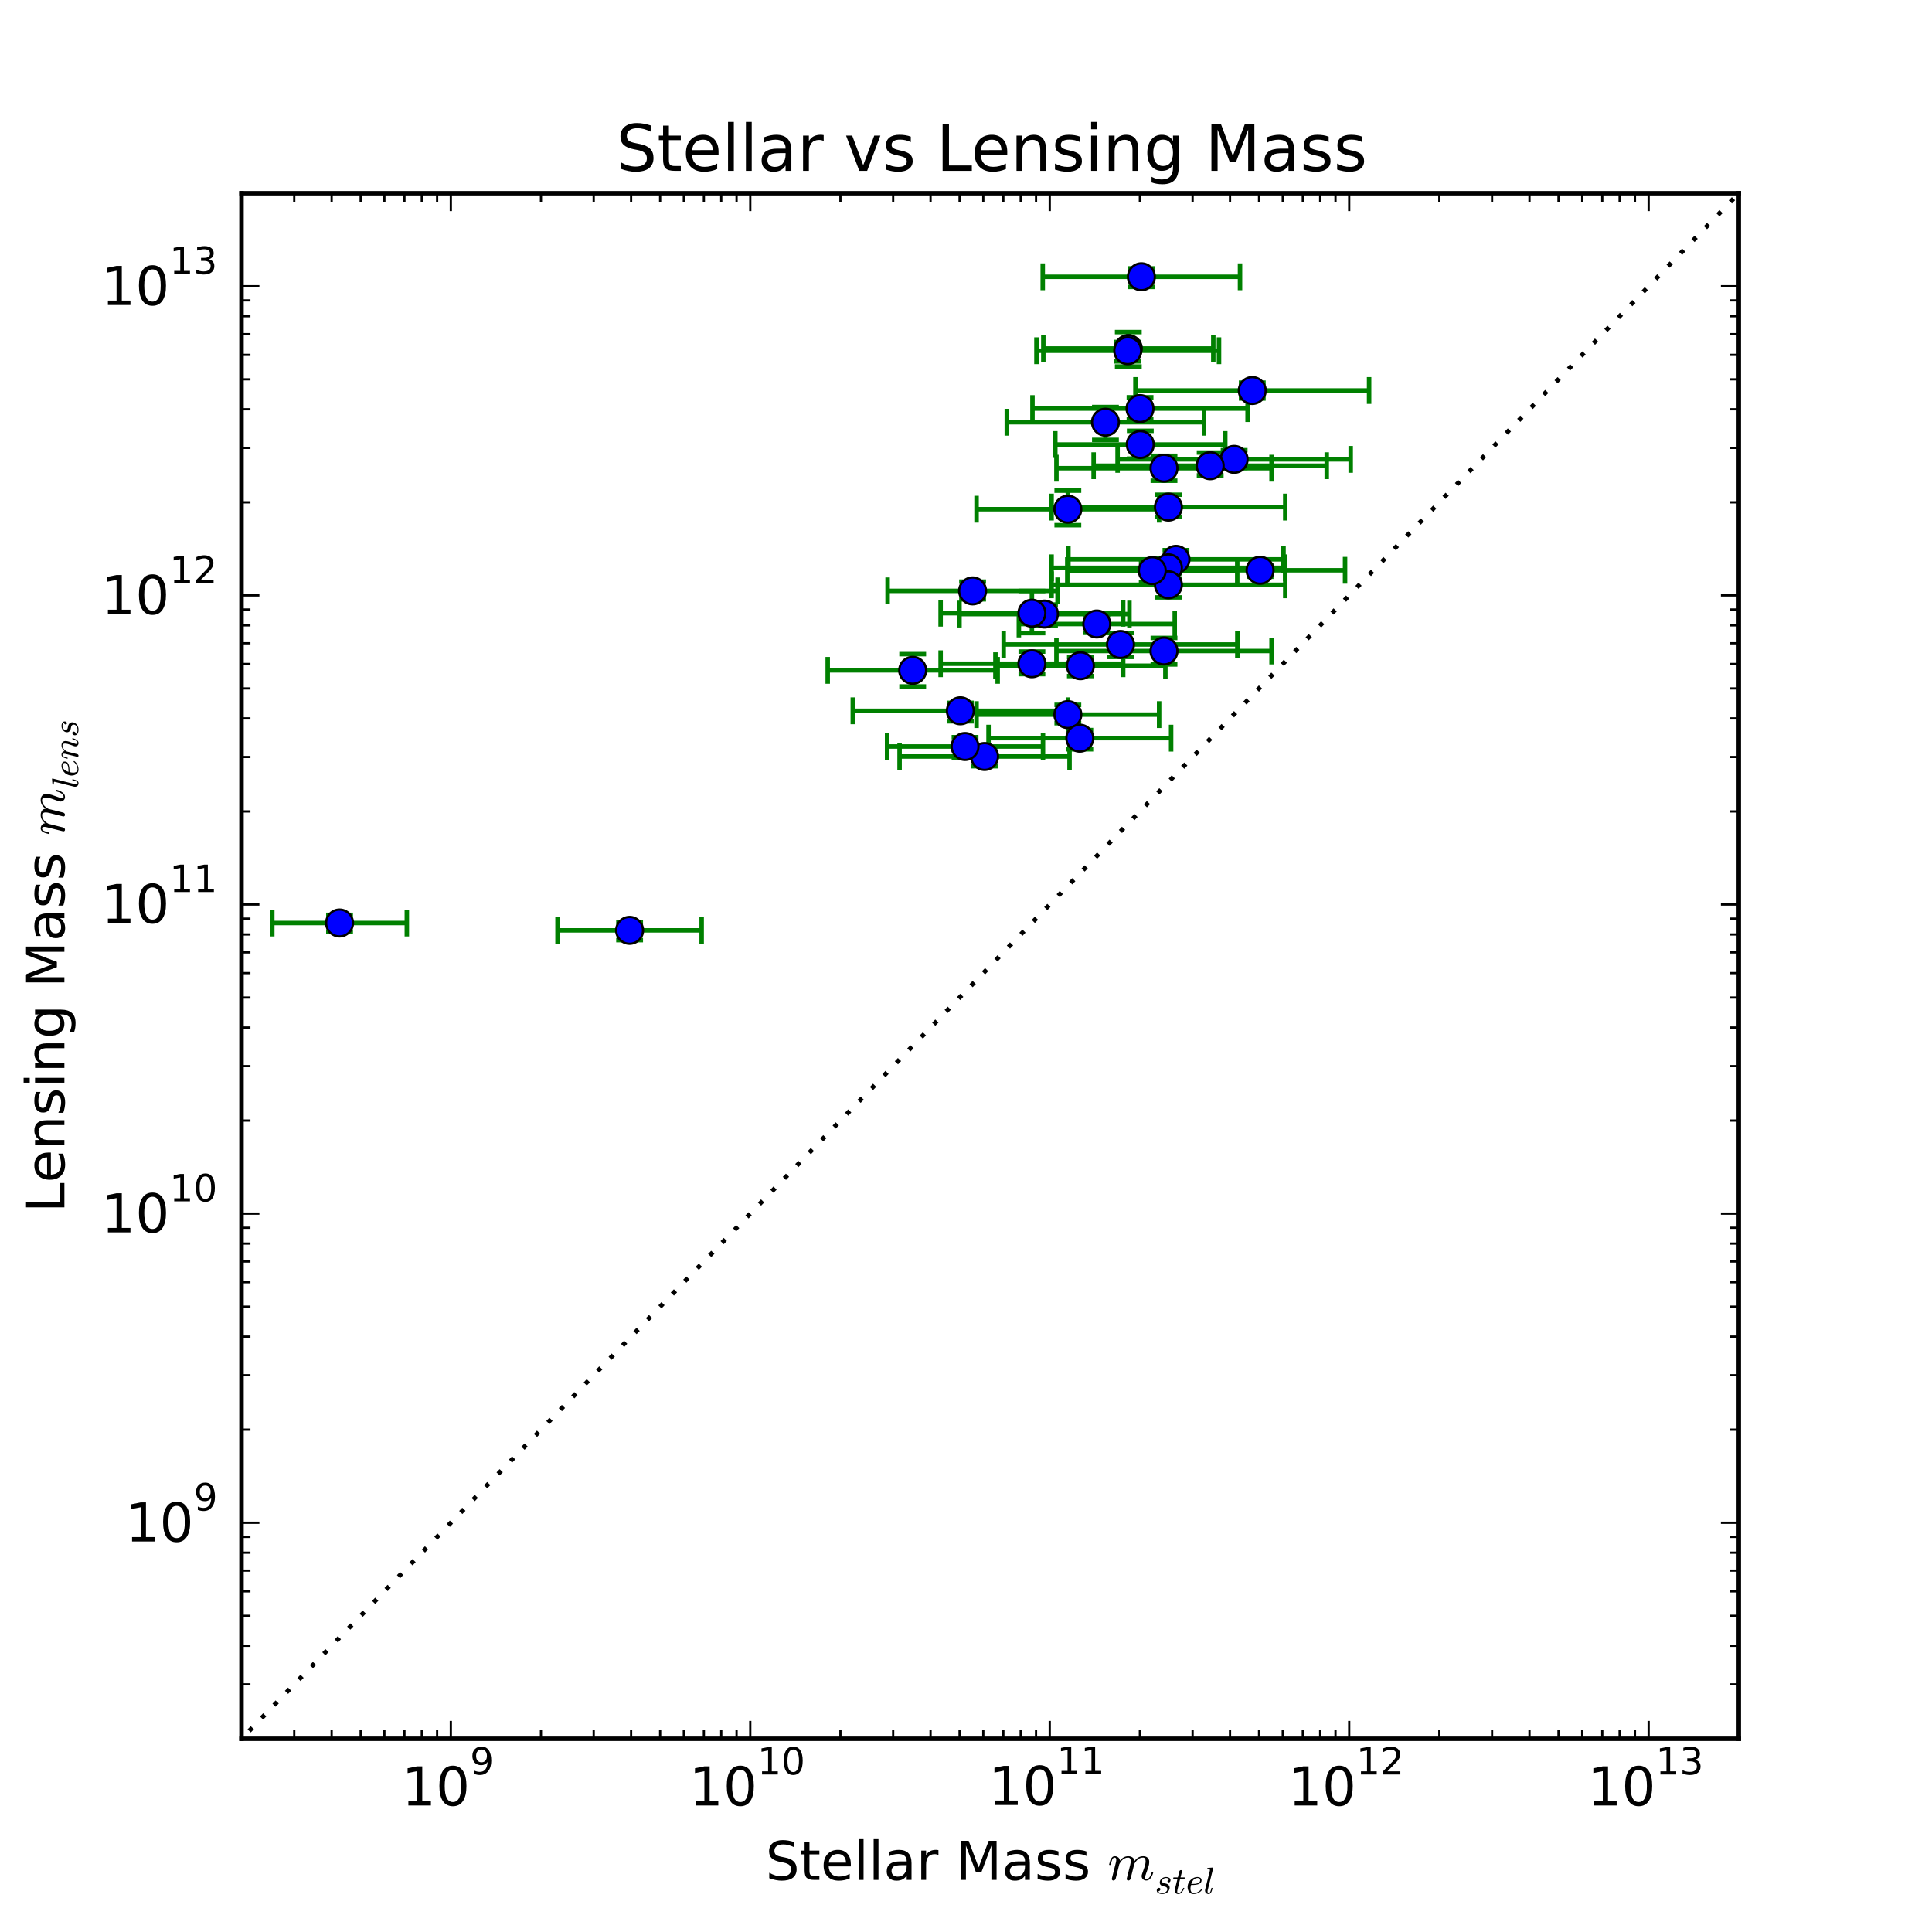 <?xml version="1.0" encoding="utf-8" standalone="no"?>
<!DOCTYPE svg PUBLIC "-//W3C//DTD SVG 1.1//EN"
  "http://www.w3.org/Graphics/SVG/1.1/DTD/svg11.dtd">
<!-- Created with matplotlib (http://matplotlib.org/) -->
<svg height="432pt" version="1.1" viewBox="0 0 432 432" width="432pt" xmlns="http://www.w3.org/2000/svg" xmlns:xlink="http://www.w3.org/1999/xlink">
 <defs>
  <style type="text/css">
*{stroke-linecap:butt;stroke-linejoin:round;}
  </style>
 </defs>
 <g id="figure_1">
  <g id="patch_1">
   <path d="
M0 432
L432 432
L432 0
L0 0
z
" style="fill:#ffffff;"/>
  </g>
  <g id="axes_1">
   <g id="patch_2">
    <path d="
M54 388.8
L388.8 388.8
L388.8 43.2
L54 43.2
z
" style="fill:#ffffff;"/>
   </g>
   <g id="LineCollection_1">
    <defs>
     <path d="
M198.471 -299.879
L236.475 -299.879" id="C0_0_dc10475bb5"/>
     <path d="
M233.29 -354.07
L271.295 -354.07" id="C0_1_21b445f9a6"/>
     <path d="
M262.753 -304.485
L300.757 -304.485" id="C0_2_45683a1313"/>
     <path d="
M224.423 -287.897
L276.672 -287.897" id="C0_3_af4cc04a5a"/>
     <path d="
M235.136 -318.61
L287.385 -318.61" id="C0_4_4e6437023d"/>
     <path d="
M-20656.8 -318.541
L-20656.8 -318.541" id="C0_5_f4fd880070"/>
     <path d="
M124.667 -223.972
L156.892 -223.972" id="C0_6_88129123c1"/>
     <path d="
M190.686 -273.064
L238.789 -273.064" id="C0_7_33cd91636f"/>
     <path d="
M238.898 -306.927
L287 -306.927" id="C0_8_07e2a90ff8"/>
     <path d="
M235.136 -305.034
L287.385 -305.034" id="C0_9_e46e9e56da"/>
     <path d="
M-20656.8 -347.766
L-20656.8 -347.766" id="C0_a_d89d1bcc99"/>
     <path d="
M201.149 -262.846
L239.154 -262.846" id="C0_b_2256201b29"/>
     <path d="
M225.124 -337.592
L269.235 -337.592" id="C0_c_733c7d656e"/>
     <path d="
M-20656.8 -311.89
L-20656.8 -311.89" id="C0_d_ca223d1b01"/>
     <path d="
M253.885 -344.68
L306.134 -344.68" id="C0_e_f82af41ab7"/>
     <path d="
M185.079 -282.111
L223.083 -282.111" id="C0_f_9fb1e2da0f"/>
     <path d="
M222.577 -283.144
L260.581 -283.144" id="C0_10_ff1cb32b12"/>
     <path d="
M218.36 -318.139
L259.183 -318.139" id="C0_11_673b25e2cd"/>
     <path d="
M218.36 -272.215
L259.183 -272.215" id="C0_12_5f04b413ea"/>
     <path d="
M214.541 -294.7
L252.546 -294.7" id="C0_13_5063f3d547"/>
     <path d="
M249.895 -329.284
L302.017 -329.284" id="C0_14_8a87dd943d"/>
     <path d="
M60.88 -225.618
L90.969 -225.618" id="C0_15_af591bd5f4"/>
     <path d="
M-20656.8 -407.535
L-20656.8 -407.535" id="C0_16_f34b34339c"/>
     <path d="
M235.136 -301.244
L287.385 -301.244" id="C0_17_2b613e0d79"/>
     <path d="
M210.325 -294.893
L251.148 -294.893" id="C0_18_71b76477df"/>
     <path d="
M227.82 -292.478
L262.677 -292.478" id="C0_19_cf12fb9f6f"/>
     <path d="
M236.219 -286.434
L284.321 -286.434" id="C0_1a_469fe09d25"/>
     <path d="
M-20656.8 -345.785
L-20656.8 -345.785" id="C0_1b_04298ea816"/>
     <path d="
M236.219 -327.316
L284.321 -327.316" id="C0_1c_e65b85f93d"/>
     <path d="
M198.357 -265.08
L233.214 -265.08" id="C0_1d_46a82667eb"/>
     <path d="
M233.159 -370.112
L277.27 -370.112" id="C0_1e_9cb140bdbd"/>
     <path d="
M230.862 -340.639
L278.965 -340.639" id="C0_1f_0500dd0eeb"/>
     <path d="
M244.538 -327.863
L296.66 -327.863" id="C0_20_814366fe3f"/>
     <path d="
M210.325 -283.589
L251.148 -283.589" id="C0_21_334265f2c2"/>
     <path d="
M238.647 -304.411
L276.651 -304.411" id="C0_22_5e7381c4a2"/>
     <path d="
M221.039 -266.943
L261.862 -266.943" id="C0_23_7a94439874"/>
     <path d="
M231.752 -353.575
L272.575 -353.575" id="C0_24_768b27906e"/>
     <path d="
M235.969 -332.606
L273.973 -332.606" id="C0_25_75c07fb174"/>
    </defs>
    <g clip-path="url(#p2265e122b5)">
     <use style="fill:none;stroke:#008000;" x="0.0" xlink:href="#C0_0_dc10475bb5" y="432.0"/>
    </g>
    <g clip-path="url(#p2265e122b5)">
     <use style="fill:none;stroke:#008000;" x="0.0" xlink:href="#C0_1_21b445f9a6" y="432.0"/>
    </g>
    <g clip-path="url(#p2265e122b5)">
     <use style="fill:none;stroke:#008000;" x="0.0" xlink:href="#C0_2_45683a1313" y="432.0"/>
    </g>
    <g clip-path="url(#p2265e122b5)">
     <use style="fill:none;stroke:#008000;" x="0.0" xlink:href="#C0_3_af4cc04a5a" y="432.0"/>
    </g>
    <g clip-path="url(#p2265e122b5)">
     <use style="fill:none;stroke:#008000;" x="0.0" xlink:href="#C0_4_4e6437023d" y="432.0"/>
    </g>
    <g clip-path="url(#p2265e122b5)">
     <use style="fill:none;stroke:#008000;" x="0.0" xlink:href="#C0_5_f4fd880070" y="432.0"/>
    </g>
    <g clip-path="url(#p2265e122b5)">
     <use style="fill:none;stroke:#008000;" x="0.0" xlink:href="#C0_6_88129123c1" y="432.0"/>
    </g>
    <g clip-path="url(#p2265e122b5)">
     <use style="fill:none;stroke:#008000;" x="0.0" xlink:href="#C0_7_33cd91636f" y="432.0"/>
    </g>
    <g clip-path="url(#p2265e122b5)">
     <use style="fill:none;stroke:#008000;" x="0.0" xlink:href="#C0_8_07e2a90ff8" y="432.0"/>
    </g>
    <g clip-path="url(#p2265e122b5)">
     <use style="fill:none;stroke:#008000;" x="0.0" xlink:href="#C0_9_e46e9e56da" y="432.0"/>
    </g>
    <g clip-path="url(#p2265e122b5)">
     <use style="fill:none;stroke:#008000;" x="0.0" xlink:href="#C0_a_d89d1bcc99" y="432.0"/>
    </g>
    <g clip-path="url(#p2265e122b5)">
     <use style="fill:none;stroke:#008000;" x="0.0" xlink:href="#C0_b_2256201b29" y="432.0"/>
    </g>
    <g clip-path="url(#p2265e122b5)">
     <use style="fill:none;stroke:#008000;" x="0.0" xlink:href="#C0_c_733c7d656e" y="432.0"/>
    </g>
    <g clip-path="url(#p2265e122b5)">
     <use style="fill:none;stroke:#008000;" x="0.0" xlink:href="#C0_d_ca223d1b01" y="432.0"/>
    </g>
    <g clip-path="url(#p2265e122b5)">
     <use style="fill:none;stroke:#008000;" x="0.0" xlink:href="#C0_e_f82af41ab7" y="432.0"/>
    </g>
    <g clip-path="url(#p2265e122b5)">
     <use style="fill:none;stroke:#008000;" x="0.0" xlink:href="#C0_f_9fb1e2da0f" y="432.0"/>
    </g>
    <g clip-path="url(#p2265e122b5)">
     <use style="fill:none;stroke:#008000;" x="0.0" xlink:href="#C0_10_ff1cb32b12" y="432.0"/>
    </g>
    <g clip-path="url(#p2265e122b5)">
     <use style="fill:none;stroke:#008000;" x="0.0" xlink:href="#C0_11_673b25e2cd" y="432.0"/>
    </g>
    <g clip-path="url(#p2265e122b5)">
     <use style="fill:none;stroke:#008000;" x="0.0" xlink:href="#C0_12_5f04b413ea" y="432.0"/>
    </g>
    <g clip-path="url(#p2265e122b5)">
     <use style="fill:none;stroke:#008000;" x="0.0" xlink:href="#C0_13_5063f3d547" y="432.0"/>
    </g>
    <g clip-path="url(#p2265e122b5)">
     <use style="fill:none;stroke:#008000;" x="0.0" xlink:href="#C0_14_8a87dd943d" y="432.0"/>
    </g>
    <g clip-path="url(#p2265e122b5)">
     <use style="fill:none;stroke:#008000;" x="0.0" xlink:href="#C0_15_af591bd5f4" y="432.0"/>
    </g>
    <g clip-path="url(#p2265e122b5)">
     <use style="fill:none;stroke:#008000;" x="0.0" xlink:href="#C0_16_f34b34339c" y="432.0"/>
    </g>
    <g clip-path="url(#p2265e122b5)">
     <use style="fill:none;stroke:#008000;" x="0.0" xlink:href="#C0_17_2b613e0d79" y="432.0"/>
    </g>
    <g clip-path="url(#p2265e122b5)">
     <use style="fill:none;stroke:#008000;" x="0.0" xlink:href="#C0_18_71b76477df" y="432.0"/>
    </g>
    <g clip-path="url(#p2265e122b5)">
     <use style="fill:none;stroke:#008000;" x="0.0" xlink:href="#C0_19_cf12fb9f6f" y="432.0"/>
    </g>
    <g clip-path="url(#p2265e122b5)">
     <use style="fill:none;stroke:#008000;" x="0.0" xlink:href="#C0_1a_469fe09d25" y="432.0"/>
    </g>
    <g clip-path="url(#p2265e122b5)">
     <use style="fill:none;stroke:#008000;" x="0.0" xlink:href="#C0_1b_04298ea816" y="432.0"/>
    </g>
    <g clip-path="url(#p2265e122b5)">
     <use style="fill:none;stroke:#008000;" x="0.0" xlink:href="#C0_1c_e65b85f93d" y="432.0"/>
    </g>
    <g clip-path="url(#p2265e122b5)">
     <use style="fill:none;stroke:#008000;" x="0.0" xlink:href="#C0_1d_46a82667eb" y="432.0"/>
    </g>
    <g clip-path="url(#p2265e122b5)">
     <use style="fill:none;stroke:#008000;" x="0.0" xlink:href="#C0_1e_9cb140bdbd" y="432.0"/>
    </g>
    <g clip-path="url(#p2265e122b5)">
     <use style="fill:none;stroke:#008000;" x="0.0" xlink:href="#C0_1f_0500dd0eeb" y="432.0"/>
    </g>
    <g clip-path="url(#p2265e122b5)">
     <use style="fill:none;stroke:#008000;" x="0.0" xlink:href="#C0_20_814366fe3f" y="432.0"/>
    </g>
    <g clip-path="url(#p2265e122b5)">
     <use style="fill:none;stroke:#008000;" x="0.0" xlink:href="#C0_21_334265f2c2" y="432.0"/>
    </g>
    <g clip-path="url(#p2265e122b5)">
     <use style="fill:none;stroke:#008000;" x="0.0" xlink:href="#C0_22_5e7381c4a2" y="432.0"/>
    </g>
    <g clip-path="url(#p2265e122b5)">
     <use style="fill:none;stroke:#008000;" x="0.0" xlink:href="#C0_23_7a94439874" y="432.0"/>
    </g>
    <g clip-path="url(#p2265e122b5)">
     <use style="fill:none;stroke:#008000;" x="0.0" xlink:href="#C0_24_768b27906e" y="432.0"/>
    </g>
    <g clip-path="url(#p2265e122b5)">
     <use style="fill:none;stroke:#008000;" x="0.0" xlink:href="#C0_25_75c07fb174" y="432.0"/>
    </g>
   </g>
   <g id="LineCollection_2">
    <defs>
     <path d="
M217.473 -297.989
L217.473 -301.948" id="C1_0_2d817920ad"/>
     <path d="
M252.292 -350.042
L252.292 -357.749" id="C1_1_78bbb95b7e"/>
     <path d="
M281.755 -303.05
L281.755 -305.707" id="C1_2_91c93efbbe"/>
     <path d="
M250.547 -285.108
L250.547 -290.446" id="C1_3_de79f83492"/>
     <path d="
M261.261 -316.43
L261.261 -321.373" id="C1_4_411b5fee6d"/>
     <path d="
M-20656.8 -316.664
L-20656.8 -321.054" id="C1_5_064a879166"/>
     <path d="
M140.78 -221.786
L140.78 -225.731" id="C1_6_d53a66b634"/>
     <path d="
M214.738 -270.714
L214.738 -274.842" id="C1_7_18e7a7c2fa"/>
     <path d="
M262.949 -304.776
L262.949 -308.986" id="C1_8_91997c4f18"/>
     <path d="
M261.261 -302.664
L261.261 -307.163" id="C1_9_538f16caed"/>
     <path d="
M-20656.8 -345.847
L-20656.8 -349.352" id="C1_a_ed9e8c5021"/>
     <path d="
M220.152 -260.665
L220.152 -264.98" id="C1_b_a1f673ba8b"/>
     <path d="
M247.179 -333.636
L247.179 -340.986" id="C1_c_edc8a15281"/>
     <path d="
M-20656.8 -309.248
L-20656.8 -314.201" id="C1_d_12196034f7"/>
     <path d="
M280.01 -342.893
L280.01 -346.441" id="C1_e_49d2c50df4"/>
     <path d="
M204.081 -278.505
L204.081 -285.732" id="C1_f_9f2ce3df17"/>
     <path d="
M241.579 -280.835
L241.579 -285.081" id="C1_10_21b76cee23"/>
     <path d="
M238.772 -314.574
L238.772 -322.29" id="C1_11_b0761370e3"/>
     <path d="
M238.772 -270.3
L238.772 -274.389" id="C1_12_69d382bf32"/>
     <path d="
M233.544 -292.014
L233.544 -296.834" id="C1_13_24c9429c79"/>
     <path d="
M275.956 -327.378
L275.956 -331.329" id="C1_14_b97bb1b1fb"/>
     <path d="
M75.924 -223.696
L75.924 -227.438" id="C1_15_e1c40aafd9"/>
     <path d="
M-20656.8 -404.693
L-20656.8 -409.694" id="C1_16_06c52bae52"/>
     <path d="
M261.261 -298.425
L261.261 -303.811" id="C1_17_0dbc78c066"/>
     <path d="
M230.737 -290.441
L230.737 -299.863" id="C1_18_e6d308a9cb"/>
     <path d="
M245.248 -290.503
L245.248 -294.617" id="C1_19_5659d66e68"/>
     <path d="
M260.27 -283.427
L260.27 -289.36" id="C1_1a_1f8bb2a62b"/>
     <path d="
M-20656.8 -342.848
L-20656.8 -348.236" id="C1_1b_b8f0c1a749"/>
     <path d="
M260.27 -324.508
L260.27 -330.078" id="C1_1c_7531872d7b"/>
     <path d="
M215.786 -262.589
L215.786 -267.165" id="C1_1d_0deb6ceefb"/>
     <path d="
M255.215 -367.854
L255.215 -371.984" id="C1_1e_6cb741e94d"/>
     <path d="
M254.914 -338.353
L254.914 -343.161" id="C1_1f_c255169ba6"/>
     <path d="
M270.599 -325.703
L270.599 -330.809" id="C1_20_2ee3c38688"/>
     <path d="
M230.737 -281.265
L230.737 -286.313" id="C1_21_3146f41a3c"/>
     <path d="
M257.649 -301.869
L257.649 -306.167" id="C1_22_1aa9875534"/>
     <path d="
M241.45 -264.453
L241.45 -268.752" id="C1_23_8e2b9010f1"/>
     <path d="
M252.164 -351.189
L252.164 -355.539" id="C1_24_3b791275a6"/>
     <path d="
M254.971 -329.443
L254.971 -335.66" id="C1_25_eeaa3bc2d6"/>
    </defs>
    <g clip-path="url(#p2265e122b5)">
     <use style="fill:none;stroke:#008000;" x="0.0" xlink:href="#C1_0_2d817920ad" y="432.0"/>
    </g>
    <g clip-path="url(#p2265e122b5)">
     <use style="fill:none;stroke:#008000;" x="0.0" xlink:href="#C1_1_78bbb95b7e" y="432.0"/>
    </g>
    <g clip-path="url(#p2265e122b5)">
     <use style="fill:none;stroke:#008000;" x="0.0" xlink:href="#C1_2_91c93efbbe" y="432.0"/>
    </g>
    <g clip-path="url(#p2265e122b5)">
     <use style="fill:none;stroke:#008000;" x="0.0" xlink:href="#C1_3_de79f83492" y="432.0"/>
    </g>
    <g clip-path="url(#p2265e122b5)">
     <use style="fill:none;stroke:#008000;" x="0.0" xlink:href="#C1_4_411b5fee6d" y="432.0"/>
    </g>
    <g clip-path="url(#p2265e122b5)">
     <use style="fill:none;stroke:#008000;" x="0.0" xlink:href="#C1_5_064a879166" y="432.0"/>
    </g>
    <g clip-path="url(#p2265e122b5)">
     <use style="fill:none;stroke:#008000;" x="0.0" xlink:href="#C1_6_d53a66b634" y="432.0"/>
    </g>
    <g clip-path="url(#p2265e122b5)">
     <use style="fill:none;stroke:#008000;" x="0.0" xlink:href="#C1_7_18e7a7c2fa" y="432.0"/>
    </g>
    <g clip-path="url(#p2265e122b5)">
     <use style="fill:none;stroke:#008000;" x="0.0" xlink:href="#C1_8_91997c4f18" y="432.0"/>
    </g>
    <g clip-path="url(#p2265e122b5)">
     <use style="fill:none;stroke:#008000;" x="0.0" xlink:href="#C1_9_538f16caed" y="432.0"/>
    </g>
    <g clip-path="url(#p2265e122b5)">
     <use style="fill:none;stroke:#008000;" x="0.0" xlink:href="#C1_a_ed9e8c5021" y="432.0"/>
    </g>
    <g clip-path="url(#p2265e122b5)">
     <use style="fill:none;stroke:#008000;" x="0.0" xlink:href="#C1_b_a1f673ba8b" y="432.0"/>
    </g>
    <g clip-path="url(#p2265e122b5)">
     <use style="fill:none;stroke:#008000;" x="0.0" xlink:href="#C1_c_edc8a15281" y="432.0"/>
    </g>
    <g clip-path="url(#p2265e122b5)">
     <use style="fill:none;stroke:#008000;" x="0.0" xlink:href="#C1_d_12196034f7" y="432.0"/>
    </g>
    <g clip-path="url(#p2265e122b5)">
     <use style="fill:none;stroke:#008000;" x="0.0" xlink:href="#C1_e_49d2c50df4" y="432.0"/>
    </g>
    <g clip-path="url(#p2265e122b5)">
     <use style="fill:none;stroke:#008000;" x="0.0" xlink:href="#C1_f_9f2ce3df17" y="432.0"/>
    </g>
    <g clip-path="url(#p2265e122b5)">
     <use style="fill:none;stroke:#008000;" x="0.0" xlink:href="#C1_10_21b76cee23" y="432.0"/>
    </g>
    <g clip-path="url(#p2265e122b5)">
     <use style="fill:none;stroke:#008000;" x="0.0" xlink:href="#C1_11_b0761370e3" y="432.0"/>
    </g>
    <g clip-path="url(#p2265e122b5)">
     <use style="fill:none;stroke:#008000;" x="0.0" xlink:href="#C1_12_69d382bf32" y="432.0"/>
    </g>
    <g clip-path="url(#p2265e122b5)">
     <use style="fill:none;stroke:#008000;" x="0.0" xlink:href="#C1_13_24c9429c79" y="432.0"/>
    </g>
    <g clip-path="url(#p2265e122b5)">
     <use style="fill:none;stroke:#008000;" x="0.0" xlink:href="#C1_14_b97bb1b1fb" y="432.0"/>
    </g>
    <g clip-path="url(#p2265e122b5)">
     <use style="fill:none;stroke:#008000;" x="0.0" xlink:href="#C1_15_e1c40aafd9" y="432.0"/>
    </g>
    <g clip-path="url(#p2265e122b5)">
     <use style="fill:none;stroke:#008000;" x="0.0" xlink:href="#C1_16_06c52bae52" y="432.0"/>
    </g>
    <g clip-path="url(#p2265e122b5)">
     <use style="fill:none;stroke:#008000;" x="0.0" xlink:href="#C1_17_0dbc78c066" y="432.0"/>
    </g>
    <g clip-path="url(#p2265e122b5)">
     <use style="fill:none;stroke:#008000;" x="0.0" xlink:href="#C1_18_e6d308a9cb" y="432.0"/>
    </g>
    <g clip-path="url(#p2265e122b5)">
     <use style="fill:none;stroke:#008000;" x="0.0" xlink:href="#C1_19_5659d66e68" y="432.0"/>
    </g>
    <g clip-path="url(#p2265e122b5)">
     <use style="fill:none;stroke:#008000;" x="0.0" xlink:href="#C1_1a_1f8bb2a62b" y="432.0"/>
    </g>
    <g clip-path="url(#p2265e122b5)">
     <use style="fill:none;stroke:#008000;" x="0.0" xlink:href="#C1_1b_b8f0c1a749" y="432.0"/>
    </g>
    <g clip-path="url(#p2265e122b5)">
     <use style="fill:none;stroke:#008000;" x="0.0" xlink:href="#C1_1c_7531872d7b" y="432.0"/>
    </g>
    <g clip-path="url(#p2265e122b5)">
     <use style="fill:none;stroke:#008000;" x="0.0" xlink:href="#C1_1d_0deb6ceefb" y="432.0"/>
    </g>
    <g clip-path="url(#p2265e122b5)">
     <use style="fill:none;stroke:#008000;" x="0.0" xlink:href="#C1_1e_6cb741e94d" y="432.0"/>
    </g>
    <g clip-path="url(#p2265e122b5)">
     <use style="fill:none;stroke:#008000;" x="0.0" xlink:href="#C1_1f_c255169ba6" y="432.0"/>
    </g>
    <g clip-path="url(#p2265e122b5)">
     <use style="fill:none;stroke:#008000;" x="0.0" xlink:href="#C1_20_2ee3c38688" y="432.0"/>
    </g>
    <g clip-path="url(#p2265e122b5)">
     <use style="fill:none;stroke:#008000;" x="0.0" xlink:href="#C1_21_3146f41a3c" y="432.0"/>
    </g>
    <g clip-path="url(#p2265e122b5)">
     <use style="fill:none;stroke:#008000;" x="0.0" xlink:href="#C1_22_1aa9875534" y="432.0"/>
    </g>
    <g clip-path="url(#p2265e122b5)">
     <use style="fill:none;stroke:#008000;" x="0.0" xlink:href="#C1_23_8e2b9010f1" y="432.0"/>
    </g>
    <g clip-path="url(#p2265e122b5)">
     <use style="fill:none;stroke:#008000;" x="0.0" xlink:href="#C1_24_3b791275a6" y="432.0"/>
    </g>
    <g clip-path="url(#p2265e122b5)">
     <use style="fill:none;stroke:#008000;" x="0.0" xlink:href="#C1_25_eeaa3bc2d6" y="432.0"/>
    </g>
   </g>
   <g id="line2d_1">
    <path clip-path="url(#p2265e122b5)" d="
M-33.117 478.727
M11.181 433
L431.619 -1" style="fill:none;stroke:#000000;stroke-dasharray:1,3;stroke-dashoffset:0.0;"/>
   </g>
   <g id="line2d_2">
    <defs>
     <path d="
M0 3
L0 -3" id="me8ab87758a" style="stroke:#008000;"/>
    </defs>
    <g clip-path="url(#p2265e122b5)">
     <use style="fill:#008000;stroke:#008000;" x="198.471" xlink:href="#me8ab87758a" y="132.121"/>
     <use style="fill:#008000;stroke:#008000;" x="233.29" xlink:href="#me8ab87758a" y="77.93"/>
     <use style="fill:#008000;stroke:#008000;" x="262.753" xlink:href="#me8ab87758a" y="127.515"/>
     <use style="fill:#008000;stroke:#008000;" x="224.423" xlink:href="#me8ab87758a" y="144.103"/>
     <use style="fill:#008000;stroke:#008000;" x="235.136" xlink:href="#me8ab87758a" y="113.39"/>
     <use style="fill:#008000;stroke:#008000;" x="-1.0" xlink:href="#me8ab87758a" y="113.391"/>
     <use style="fill:#008000;stroke:#008000;" x="-1.0" xlink:href="#me8ab87758a" y="207.456"/>
     <use style="fill:#008000;stroke:#008000;" x="124.667" xlink:href="#me8ab87758a" y="208.028"/>
     <use style="fill:#008000;stroke:#008000;" x="190.686" xlink:href="#me8ab87758a" y="158.936"/>
     <use style="fill:#008000;stroke:#008000;" x="238.898" xlink:href="#me8ab87758a" y="125.073"/>
     <use style="fill:#008000;stroke:#008000;" x="235.136" xlink:href="#me8ab87758a" y="126.966"/>
     <use style="fill:#008000;stroke:#008000;" x="-1.0" xlink:href="#me8ab87758a" y="126.483"/>
     <use style="fill:#008000;stroke:#008000;" x="-1.0" xlink:href="#me8ab87758a" y="168.331"/>
     <use style="fill:#008000;stroke:#008000;" x="201.149" xlink:href="#me8ab87758a" y="169.154"/>
     <use style="fill:#008000;stroke:#008000;" x="225.124" xlink:href="#me8ab87758a" y="94.408"/>
     <use style="fill:#008000;stroke:#008000;" x="-1.0" xlink:href="#me8ab87758a" y="94.686"/>
     <use style="fill:#008000;stroke:#008000;" x="-1.0" xlink:href="#me8ab87758a" y="87.719"/>
     <use style="fill:#008000;stroke:#008000;" x="253.885" xlink:href="#me8ab87758a" y="87.32"/>
     <use style="fill:#008000;stroke:#008000;" x="185.079" xlink:href="#me8ab87758a" y="149.889"/>
     <use style="fill:#008000;stroke:#008000;" x="222.577" xlink:href="#me8ab87758a" y="148.856"/>
     <use style="fill:#008000;stroke:#008000;" x="218.36" xlink:href="#me8ab87758a" y="113.861"/>
     <use style="fill:#008000;stroke:#008000;" x="218.36" xlink:href="#me8ab87758a" y="159.785"/>
     <use style="fill:#008000;stroke:#008000;" x="214.541" xlink:href="#me8ab87758a" y="137.3"/>
     <use style="fill:#008000;stroke:#008000;" x="249.895" xlink:href="#me8ab87758a" y="102.716"/>
     <use style="fill:#008000;stroke:#008000;" x="60.88" xlink:href="#me8ab87758a" y="206.382"/>
     <use style="fill:#008000;stroke:#008000;" x="-1.0" xlink:href="#me8ab87758a" y="205.839"/>
     <use style="fill:#008000;stroke:#008000;" x="-1.0" xlink:href="#me8ab87758a" y="129.554"/>
     <use style="fill:#008000;stroke:#008000;" x="235.136" xlink:href="#me8ab87758a" y="130.756"/>
     <use style="fill:#008000;stroke:#008000;" x="210.325" xlink:href="#me8ab87758a" y="137.107"/>
     <use style="fill:#008000;stroke:#008000;" x="227.82" xlink:href="#me8ab87758a" y="139.522"/>
     <use style="fill:#008000;stroke:#008000;" x="236.219" xlink:href="#me8ab87758a" y="145.566"/>
     <use style="fill:#008000;stroke:#008000;" x="-1.0" xlink:href="#me8ab87758a" y="144.892"/>
     <use style="fill:#008000;stroke:#008000;" x="-1.0" xlink:href="#me8ab87758a" y="104.475"/>
     <use style="fill:#008000;stroke:#008000;" x="236.219" xlink:href="#me8ab87758a" y="104.684"/>
     <use style="fill:#008000;stroke:#008000;" x="198.357" xlink:href="#me8ab87758a" y="166.92"/>
     <use style="fill:#008000;stroke:#008000;" x="233.159" xlink:href="#me8ab87758a" y="61.888"/>
     <use style="fill:#008000;stroke:#008000;" x="230.862" xlink:href="#me8ab87758a" y="91.361"/>
     <use style="fill:#008000;stroke:#008000;" x="244.538" xlink:href="#me8ab87758a" y="104.137"/>
     <use style="fill:#008000;stroke:#008000;" x="210.325" xlink:href="#me8ab87758a" y="148.411"/>
     <use style="fill:#008000;stroke:#008000;" x="238.647" xlink:href="#me8ab87758a" y="127.589"/>
     <use style="fill:#008000;stroke:#008000;" x="221.039" xlink:href="#me8ab87758a" y="165.057"/>
     <use style="fill:#008000;stroke:#008000;" x="231.752" xlink:href="#me8ab87758a" y="78.425"/>
     <use style="fill:#008000;stroke:#008000;" x="235.969" xlink:href="#me8ab87758a" y="99.394"/>
    </g>
   </g>
   <g id="line2d_3">
    <g clip-path="url(#p2265e122b5)">
     <use style="fill:#008000;stroke:#008000;" x="236.475" xlink:href="#me8ab87758a" y="132.121"/>
     <use style="fill:#008000;stroke:#008000;" x="271.295" xlink:href="#me8ab87758a" y="77.93"/>
     <use style="fill:#008000;stroke:#008000;" x="300.757" xlink:href="#me8ab87758a" y="127.515"/>
     <use style="fill:#008000;stroke:#008000;" x="276.672" xlink:href="#me8ab87758a" y="144.103"/>
     <use style="fill:#008000;stroke:#008000;" x="287.385" xlink:href="#me8ab87758a" y="113.39"/>
     <use style="fill:#008000;stroke:#008000;" x="-1.0" xlink:href="#me8ab87758a" y="113.391"/>
     <use style="fill:#008000;stroke:#008000;" x="-1.0" xlink:href="#me8ab87758a" y="207.31"/>
     <use style="fill:#008000;stroke:#008000;" x="156.892" xlink:href="#me8ab87758a" y="208.028"/>
     <use style="fill:#008000;stroke:#008000;" x="238.789" xlink:href="#me8ab87758a" y="158.936"/>
     <use style="fill:#008000;stroke:#008000;" x="287" xlink:href="#me8ab87758a" y="125.073"/>
     <use style="fill:#008000;stroke:#008000;" x="287.385" xlink:href="#me8ab87758a" y="126.966"/>
     <use style="fill:#008000;stroke:#008000;" x="-1.0" xlink:href="#me8ab87758a" y="126.378"/>
     <use style="fill:#008000;stroke:#008000;" x="-1.0" xlink:href="#me8ab87758a" y="168.179"/>
     <use style="fill:#008000;stroke:#008000;" x="239.154" xlink:href="#me8ab87758a" y="169.154"/>
     <use style="fill:#008000;stroke:#008000;" x="269.235" xlink:href="#me8ab87758a" y="94.408"/>
     <use style="fill:#008000;stroke:#008000;" x="-1.0" xlink:href="#me8ab87758a" y="94.74"/>
     <use style="fill:#008000;stroke:#008000;" x="-1.0" xlink:href="#me8ab87758a" y="87.8"/>
     <use style="fill:#008000;stroke:#008000;" x="306.134" xlink:href="#me8ab87758a" y="87.32"/>
     <use style="fill:#008000;stroke:#008000;" x="223.083" xlink:href="#me8ab87758a" y="149.889"/>
     <use style="fill:#008000;stroke:#008000;" x="260.581" xlink:href="#me8ab87758a" y="148.856"/>
     <use style="fill:#008000;stroke:#008000;" x="259.183" xlink:href="#me8ab87758a" y="113.861"/>
     <use style="fill:#008000;stroke:#008000;" x="259.183" xlink:href="#me8ab87758a" y="159.785"/>
     <use style="fill:#008000;stroke:#008000;" x="252.546" xlink:href="#me8ab87758a" y="137.3"/>
     <use style="fill:#008000;stroke:#008000;" x="302.017" xlink:href="#me8ab87758a" y="102.716"/>
     <use style="fill:#008000;stroke:#008000;" x="90.968" xlink:href="#me8ab87758a" y="206.382"/>
     <use style="fill:#008000;stroke:#008000;" x="-1.0" xlink:href="#me8ab87758a" y="205.576"/>
     <use style="fill:#008000;stroke:#008000;" x="-1.0" xlink:href="#me8ab87758a" y="129.292"/>
     <use style="fill:#008000;stroke:#008000;" x="287.385" xlink:href="#me8ab87758a" y="130.756"/>
     <use style="fill:#008000;stroke:#008000;" x="251.148" xlink:href="#me8ab87758a" y="137.107"/>
     <use style="fill:#008000;stroke:#008000;" x="262.677" xlink:href="#me8ab87758a" y="139.522"/>
     <use style="fill:#008000;stroke:#008000;" x="284.321" xlink:href="#me8ab87758a" y="145.566"/>
     <use style="fill:#008000;stroke:#008000;" x="-1.0" xlink:href="#me8ab87758a" y="144.758"/>
     <use style="fill:#008000;stroke:#008000;" x="-1.0" xlink:href="#me8ab87758a" y="104.433"/>
     <use style="fill:#008000;stroke:#008000;" x="284.321" xlink:href="#me8ab87758a" y="104.684"/>
     <use style="fill:#008000;stroke:#008000;" x="233.214" xlink:href="#me8ab87758a" y="166.92"/>
     <use style="fill:#008000;stroke:#008000;" x="277.27" xlink:href="#me8ab87758a" y="61.888"/>
     <use style="fill:#008000;stroke:#008000;" x="278.965" xlink:href="#me8ab87758a" y="91.361"/>
     <use style="fill:#008000;stroke:#008000;" x="296.66" xlink:href="#me8ab87758a" y="104.137"/>
     <use style="fill:#008000;stroke:#008000;" x="251.148" xlink:href="#me8ab87758a" y="148.411"/>
     <use style="fill:#008000;stroke:#008000;" x="276.651" xlink:href="#me8ab87758a" y="127.589"/>
     <use style="fill:#008000;stroke:#008000;" x="261.862" xlink:href="#me8ab87758a" y="165.057"/>
     <use style="fill:#008000;stroke:#008000;" x="272.575" xlink:href="#me8ab87758a" y="78.425"/>
     <use style="fill:#008000;stroke:#008000;" x="273.973" xlink:href="#me8ab87758a" y="99.394"/>
    </g>
   </g>
   <g id="line2d_4">
    <defs>
     <path d="
M3 1.83697e-16
L-3 -1.83697e-16" id="mb281751b85" style="stroke:#008000;"/>
    </defs>
    <g clip-path="url(#p2265e122b5)">
     <use style="fill:#008000;stroke:#008000;" x="217.473" xlink:href="#mb281751b85" y="134.011"/>
     <use style="fill:#008000;stroke:#008000;" x="252.292" xlink:href="#mb281751b85" y="81.958"/>
     <use style="fill:#008000;stroke:#008000;" x="281.755" xlink:href="#mb281751b85" y="128.95"/>
     <use style="fill:#008000;stroke:#008000;" x="250.547" xlink:href="#mb281751b85" y="146.892"/>
     <use style="fill:#008000;stroke:#008000;" x="261.261" xlink:href="#mb281751b85" y="115.57"/>
     <use style="fill:#008000;stroke:#008000;" x="-1.0" xlink:href="#mb281751b85" y="115.567"/>
     <use style="fill:#008000;stroke:#008000;" x="-1.0" xlink:href="#mb281751b85" y="209.567"/>
     <use style="fill:#008000;stroke:#008000;" x="140.78" xlink:href="#mb281751b85" y="210.214"/>
     <use style="fill:#008000;stroke:#008000;" x="214.738" xlink:href="#mb281751b85" y="161.286"/>
     <use style="fill:#008000;stroke:#008000;" x="262.949" xlink:href="#mb281751b85" y="127.224"/>
     <use style="fill:#008000;stroke:#008000;" x="261.261" xlink:href="#mb281751b85" y="129.336"/>
     <use style="fill:#008000;stroke:#008000;" x="-1.0" xlink:href="#mb281751b85" y="128.795"/>
     <use style="fill:#008000;stroke:#008000;" x="-1.0" xlink:href="#mb281751b85" y="170.433"/>
     <use style="fill:#008000;stroke:#008000;" x="220.152" xlink:href="#mb281751b85" y="171.335"/>
     <use style="fill:#008000;stroke:#008000;" x="247.179" xlink:href="#mb281751b85" y="98.364"/>
     <use style="fill:#008000;stroke:#008000;" x="-1.0" xlink:href="#mb281751b85" y="98.654"/>
     <use style="fill:#008000;stroke:#008000;" x="-1.0" xlink:href="#mb281751b85" y="89.558"/>
     <use style="fill:#008000;stroke:#008000;" x="280.01" xlink:href="#mb281751b85" y="89.107"/>
     <use style="fill:#008000;stroke:#008000;" x="204.081" xlink:href="#mb281751b85" y="153.495"/>
     <use style="fill:#008000;stroke:#008000;" x="241.579" xlink:href="#mb281751b85" y="151.165"/>
     <use style="fill:#008000;stroke:#008000;" x="238.772" xlink:href="#mb281751b85" y="117.426"/>
     <use style="fill:#008000;stroke:#008000;" x="238.772" xlink:href="#mb281751b85" y="161.7"/>
     <use style="fill:#008000;stroke:#008000;" x="233.544" xlink:href="#mb281751b85" y="139.986"/>
     <use style="fill:#008000;stroke:#008000;" x="275.956" xlink:href="#mb281751b85" y="104.622"/>
     <use style="fill:#008000;stroke:#008000;" x="75.924" xlink:href="#mb281751b85" y="208.304"/>
     <use style="fill:#008000;stroke:#008000;" x="-1.0" xlink:href="#mb281751b85" y="207.632"/>
     <use style="fill:#008000;stroke:#008000;" x="-1.0" xlink:href="#mb281751b85" y="132.243"/>
     <use style="fill:#008000;stroke:#008000;" x="261.261" xlink:href="#mb281751b85" y="133.575"/>
     <use style="fill:#008000;stroke:#008000;" x="230.737" xlink:href="#mb281751b85" y="141.559"/>
     <use style="fill:#008000;stroke:#008000;" x="245.248" xlink:href="#mb281751b85" y="141.497"/>
     <use style="fill:#008000;stroke:#008000;" x="260.27" xlink:href="#mb281751b85" y="148.573"/>
     <use style="fill:#008000;stroke:#008000;" x="-1.0" xlink:href="#mb281751b85" y="147.831"/>
     <use style="fill:#008000;stroke:#008000;" x="-1.0" xlink:href="#mb281751b85" y="107.263"/>
     <use style="fill:#008000;stroke:#008000;" x="260.27" xlink:href="#mb281751b85" y="107.492"/>
     <use style="fill:#008000;stroke:#008000;" x="215.786" xlink:href="#mb281751b85" y="169.411"/>
     <use style="fill:#008000;stroke:#008000;" x="255.215" xlink:href="#mb281751b85" y="64.146"/>
     <use style="fill:#008000;stroke:#008000;" x="254.914" xlink:href="#mb281751b85" y="93.647"/>
     <use style="fill:#008000;stroke:#008000;" x="270.599" xlink:href="#mb281751b85" y="106.297"/>
     <use style="fill:#008000;stroke:#008000;" x="230.737" xlink:href="#mb281751b85" y="150.735"/>
     <use style="fill:#008000;stroke:#008000;" x="257.649" xlink:href="#mb281751b85" y="130.131"/>
     <use style="fill:#008000;stroke:#008000;" x="241.45" xlink:href="#mb281751b85" y="167.547"/>
     <use style="fill:#008000;stroke:#008000;" x="252.164" xlink:href="#mb281751b85" y="80.811"/>
     <use style="fill:#008000;stroke:#008000;" x="254.971" xlink:href="#mb281751b85" y="102.557"/>
    </g>
   </g>
   <g id="line2d_5">
    <g clip-path="url(#p2265e122b5)">
     <use style="fill:#008000;stroke:#008000;" x="217.473" xlink:href="#mb281751b85" y="130.052"/>
     <use style="fill:#008000;stroke:#008000;" x="252.292" xlink:href="#mb281751b85" y="74.251"/>
     <use style="fill:#008000;stroke:#008000;" x="281.755" xlink:href="#mb281751b85" y="126.293"/>
     <use style="fill:#008000;stroke:#008000;" x="250.547" xlink:href="#mb281751b85" y="141.554"/>
     <use style="fill:#008000;stroke:#008000;" x="261.261" xlink:href="#mb281751b85" y="110.627"/>
     <use style="fill:#008000;stroke:#008000;" x="-1.0" xlink:href="#mb281751b85" y="110.631"/>
     <use style="fill:#008000;stroke:#008000;" x="-1.0" xlink:href="#mb281751b85" y="205.619"/>
     <use style="fill:#008000;stroke:#008000;" x="140.78" xlink:href="#mb281751b85" y="206.269"/>
     <use style="fill:#008000;stroke:#008000;" x="214.738" xlink:href="#mb281751b85" y="157.158"/>
     <use style="fill:#008000;stroke:#008000;" x="262.949" xlink:href="#mb281751b85" y="123.014"/>
     <use style="fill:#008000;stroke:#008000;" x="261.261" xlink:href="#mb281751b85" y="124.837"/>
     <use style="fill:#008000;stroke:#008000;" x="-1.0" xlink:href="#mb281751b85" y="124.308"/>
     <use style="fill:#008000;stroke:#008000;" x="-1.0" xlink:href="#mb281751b85" y="166.126"/>
     <use style="fill:#008000;stroke:#008000;" x="220.152" xlink:href="#mb281751b85" y="167.02"/>
     <use style="fill:#008000;stroke:#008000;" x="247.179" xlink:href="#mb281751b85" y="91.014"/>
     <use style="fill:#008000;stroke:#008000;" x="-1.0" xlink:href="#mb281751b85" y="91.332"/>
     <use style="fill:#008000;stroke:#008000;" x="-1.0" xlink:href="#mb281751b85" y="85.992"/>
     <use style="fill:#008000;stroke:#008000;" x="280.01" xlink:href="#mb281751b85" y="85.559"/>
     <use style="fill:#008000;stroke:#008000;" x="204.081" xlink:href="#mb281751b85" y="146.268"/>
     <use style="fill:#008000;stroke:#008000;" x="241.579" xlink:href="#mb281751b85" y="146.919"/>
     <use style="fill:#008000;stroke:#008000;" x="238.772" xlink:href="#mb281751b85" y="109.71"/>
     <use style="fill:#008000;stroke:#008000;" x="238.772" xlink:href="#mb281751b85" y="157.611"/>
     <use style="fill:#008000;stroke:#008000;" x="233.544" xlink:href="#mb281751b85" y="135.166"/>
     <use style="fill:#008000;stroke:#008000;" x="275.956" xlink:href="#mb281751b85" y="100.671"/>
     <use style="fill:#008000;stroke:#008000;" x="75.924" xlink:href="#mb281751b85" y="204.562"/>
     <use style="fill:#008000;stroke:#008000;" x="-1.0" xlink:href="#mb281751b85" y="203.886"/>
     <use style="fill:#008000;stroke:#008000;" x="-1.0" xlink:href="#mb281751b85" y="126.861"/>
     <use style="fill:#008000;stroke:#008000;" x="261.261" xlink:href="#mb281751b85" y="128.189"/>
     <use style="fill:#008000;stroke:#008000;" x="230.737" xlink:href="#mb281751b85" y="132.137"/>
     <use style="fill:#008000;stroke:#008000;" x="245.248" xlink:href="#mb281751b85" y="137.383"/>
     <use style="fill:#008000;stroke:#008000;" x="260.27" xlink:href="#mb281751b85" y="142.64"/>
     <use style="fill:#008000;stroke:#008000;" x="-1.0" xlink:href="#mb281751b85" y="141.904"/>
     <use style="fill:#008000;stroke:#008000;" x="-1.0" xlink:href="#mb281751b85" y="101.695"/>
     <use style="fill:#008000;stroke:#008000;" x="260.27" xlink:href="#mb281751b85" y="101.922"/>
     <use style="fill:#008000;stroke:#008000;" x="215.786" xlink:href="#mb281751b85" y="164.835"/>
     <use style="fill:#008000;stroke:#008000;" x="255.215" xlink:href="#mb281751b85" y="60.016"/>
     <use style="fill:#008000;stroke:#008000;" x="254.914" xlink:href="#mb281751b85" y="88.839"/>
     <use style="fill:#008000;stroke:#008000;" x="270.599" xlink:href="#mb281751b85" y="101.191"/>
     <use style="fill:#008000;stroke:#008000;" x="230.737" xlink:href="#mb281751b85" y="145.687"/>
     <use style="fill:#008000;stroke:#008000;" x="257.649" xlink:href="#mb281751b85" y="125.833"/>
     <use style="fill:#008000;stroke:#008000;" x="241.45" xlink:href="#mb281751b85" y="163.248"/>
     <use style="fill:#008000;stroke:#008000;" x="252.164" xlink:href="#mb281751b85" y="76.461"/>
     <use style="fill:#008000;stroke:#008000;" x="254.971" xlink:href="#mb281751b85" y="96.34"/>
    </g>
   </g>
   <g id="line2d_6">
    <defs>
     <path d="
M0 3
C0.796 3 1.559 2.684 2.121 2.121
C2.684 1.559 3 0.796 3 0
C3 -0.796 2.684 -1.559 2.121 -2.121
C1.559 -2.684 0.796 -3 0 -3
C-0.796 -3 -1.559 -2.684 -2.121 -2.121
C-2.684 -1.559 -3 -0.796 -3 0
C-3 0.796 -2.684 1.559 -2.121 2.121
C-1.559 2.684 -0.796 3 0 3
z
" id="mf1e9a9e4ae" style="stroke:#000000;stroke-width:0.5;"/>
    </defs>
    <g clip-path="url(#p2265e122b5)">
     <use style="fill:#0000ff;stroke:#000000;stroke-width:0.5;" x="217.473" xlink:href="#mf1e9a9e4ae" y="132.121"/>
     <use style="fill:#0000ff;stroke:#000000;stroke-width:0.5;" x="252.292" xlink:href="#mf1e9a9e4ae" y="77.93"/>
     <use style="fill:#0000ff;stroke:#000000;stroke-width:0.5;" x="281.755" xlink:href="#mf1e9a9e4ae" y="127.515"/>
     <use style="fill:#0000ff;stroke:#000000;stroke-width:0.5;" x="250.547" xlink:href="#mf1e9a9e4ae" y="144.103"/>
     <use style="fill:#0000ff;stroke:#000000;stroke-width:0.5;" x="261.261" xlink:href="#mf1e9a9e4ae" y="113.39"/>
     <use style="fill:#0000ff;stroke:#000000;stroke-width:0.5;" x="-1.0" xlink:href="#mf1e9a9e4ae" y="113.391"/>
     <use style="fill:#0000ff;stroke:#000000;stroke-width:0.5;" x="-1.0" xlink:href="#mf1e9a9e4ae" y="207.383"/>
     <use style="fill:#0000ff;stroke:#000000;stroke-width:0.5;" x="140.78" xlink:href="#mf1e9a9e4ae" y="208.028"/>
     <use style="fill:#0000ff;stroke:#000000;stroke-width:0.5;" x="214.738" xlink:href="#mf1e9a9e4ae" y="158.936"/>
     <use style="fill:#0000ff;stroke:#000000;stroke-width:0.5;" x="262.949" xlink:href="#mf1e9a9e4ae" y="125.073"/>
     <use style="fill:#0000ff;stroke:#000000;stroke-width:0.5;" x="261.261" xlink:href="#mf1e9a9e4ae" y="126.966"/>
     <use style="fill:#0000ff;stroke:#000000;stroke-width:0.5;" x="-1.0" xlink:href="#mf1e9a9e4ae" y="126.431"/>
     <use style="fill:#0000ff;stroke:#000000;stroke-width:0.5;" x="-1.0" xlink:href="#mf1e9a9e4ae" y="168.255"/>
     <use style="fill:#0000ff;stroke:#000000;stroke-width:0.5;" x="220.152" xlink:href="#mf1e9a9e4ae" y="169.154"/>
     <use style="fill:#0000ff;stroke:#000000;stroke-width:0.5;" x="247.179" xlink:href="#mf1e9a9e4ae" y="94.408"/>
     <use style="fill:#0000ff;stroke:#000000;stroke-width:0.5;" x="-1.0" xlink:href="#mf1e9a9e4ae" y="94.713"/>
     <use style="fill:#0000ff;stroke:#000000;stroke-width:0.5;" x="-1.0" xlink:href="#mf1e9a9e4ae" y="87.76"/>
     <use style="fill:#0000ff;stroke:#000000;stroke-width:0.5;" x="280.01" xlink:href="#mf1e9a9e4ae" y="87.32"/>
     <use style="fill:#0000ff;stroke:#000000;stroke-width:0.5;" x="204.081" xlink:href="#mf1e9a9e4ae" y="149.889"/>
     <use style="fill:#0000ff;stroke:#000000;stroke-width:0.5;" x="241.579" xlink:href="#mf1e9a9e4ae" y="148.856"/>
     <use style="fill:#0000ff;stroke:#000000;stroke-width:0.5;" x="238.772" xlink:href="#mf1e9a9e4ae" y="113.861"/>
     <use style="fill:#0000ff;stroke:#000000;stroke-width:0.5;" x="238.772" xlink:href="#mf1e9a9e4ae" y="159.785"/>
     <use style="fill:#0000ff;stroke:#000000;stroke-width:0.5;" x="233.544" xlink:href="#mf1e9a9e4ae" y="137.3"/>
     <use style="fill:#0000ff;stroke:#000000;stroke-width:0.5;" x="275.956" xlink:href="#mf1e9a9e4ae" y="102.716"/>
     <use style="fill:#0000ff;stroke:#000000;stroke-width:0.5;" x="75.924" xlink:href="#mf1e9a9e4ae" y="206.382"/>
     <use style="fill:#0000ff;stroke:#000000;stroke-width:0.5;" x="-1.0" xlink:href="#mf1e9a9e4ae" y="205.707"/>
     <use style="fill:#0000ff;stroke:#000000;stroke-width:0.5;" x="-1.0" xlink:href="#mf1e9a9e4ae" y="129.423"/>
     <use style="fill:#0000ff;stroke:#000000;stroke-width:0.5;" x="261.261" xlink:href="#mf1e9a9e4ae" y="130.756"/>
     <use style="fill:#0000ff;stroke:#000000;stroke-width:0.5;" x="230.737" xlink:href="#mf1e9a9e4ae" y="137.107"/>
     <use style="fill:#0000ff;stroke:#000000;stroke-width:0.5;" x="245.248" xlink:href="#mf1e9a9e4ae" y="139.522"/>
     <use style="fill:#0000ff;stroke:#000000;stroke-width:0.5;" x="260.27" xlink:href="#mf1e9a9e4ae" y="145.566"/>
     <use style="fill:#0000ff;stroke:#000000;stroke-width:0.5;" x="-1.0" xlink:href="#mf1e9a9e4ae" y="144.825"/>
     <use style="fill:#0000ff;stroke:#000000;stroke-width:0.5;" x="-1.0" xlink:href="#mf1e9a9e4ae" y="104.454"/>
     <use style="fill:#0000ff;stroke:#000000;stroke-width:0.5;" x="260.27" xlink:href="#mf1e9a9e4ae" y="104.684"/>
     <use style="fill:#0000ff;stroke:#000000;stroke-width:0.5;" x="215.786" xlink:href="#mf1e9a9e4ae" y="166.92"/>
     <use style="fill:#0000ff;stroke:#000000;stroke-width:0.5;" x="255.215" xlink:href="#mf1e9a9e4ae" y="61.888"/>
     <use style="fill:#0000ff;stroke:#000000;stroke-width:0.5;" x="254.914" xlink:href="#mf1e9a9e4ae" y="91.361"/>
     <use style="fill:#0000ff;stroke:#000000;stroke-width:0.5;" x="270.599" xlink:href="#mf1e9a9e4ae" y="104.137"/>
     <use style="fill:#0000ff;stroke:#000000;stroke-width:0.5;" x="230.737" xlink:href="#mf1e9a9e4ae" y="148.411"/>
     <use style="fill:#0000ff;stroke:#000000;stroke-width:0.5;" x="257.649" xlink:href="#mf1e9a9e4ae" y="127.589"/>
     <use style="fill:#0000ff;stroke:#000000;stroke-width:0.5;" x="241.45" xlink:href="#mf1e9a9e4ae" y="165.057"/>
     <use style="fill:#0000ff;stroke:#000000;stroke-width:0.5;" x="252.164" xlink:href="#mf1e9a9e4ae" y="78.425"/>
     <use style="fill:#0000ff;stroke:#000000;stroke-width:0.5;" x="254.971" xlink:href="#mf1e9a9e4ae" y="99.394"/>
    </g>
   </g>
   <g id="patch_3">
    <path d="
M54 43.2
L388.8 43.2" style="fill:none;stroke:#000000;stroke-linecap:square;stroke-linejoin:miter;"/>
   </g>
   <g id="patch_4">
    <path d="
M388.8 388.8
L388.8 43.2" style="fill:none;stroke:#000000;stroke-linecap:square;stroke-linejoin:miter;"/>
   </g>
   <g id="patch_5">
    <path d="
M54 388.8
L388.8 388.8" style="fill:none;stroke:#000000;stroke-linecap:square;stroke-linejoin:miter;"/>
   </g>
   <g id="patch_6">
    <path d="
M54 388.8
L54 43.2" style="fill:none;stroke:#000000;stroke-linecap:square;stroke-linejoin:miter;"/>
   </g>
   <g id="matplotlib.axis_1">
    <g id="xtick_1">
     <g id="line2d_7">
      <defs>
       <path d="
M0 0
L0 -4" id="m93b0483c22" style="stroke:#000000;stroke-width:0.5;"/>
      </defs>
      <g>
       <use style="stroke:#000000;stroke-width:0.5;" x="100.803" xlink:href="#m93b0483c22" y="388.8"/>
      </g>
     </g>
     <g id="line2d_8">
      <defs>
       <path d="
M0 0
L0 4" id="m741efc42ff" style="stroke:#000000;stroke-width:0.5;"/>
      </defs>
      <g>
       <use style="stroke:#000000;stroke-width:0.5;" x="100.803" xlink:href="#m741efc42ff" y="43.2"/>
      </g>
     </g>
     <g id="text_1">
      <!-- $\mathdefault{10^{9}}$ -->
      <defs>
       <path d="
M12.406 8.297
L28.516 8.297
L28.516 63.922
L10.984 60.406
L10.984 69.391
L28.422 72.906
L38.281 72.906
L38.281 8.297
L54.391 8.297
L54.391 0
L12.406 0
z
" id="DejaVuSans-31"/>
       <path d="
M31.781 66.406
Q24.172 66.406 20.328 58.906
Q16.5 51.422 16.5 36.375
Q16.5 21.391 20.328 13.891
Q24.172 6.391 31.781 6.391
Q39.453 6.391 43.281 13.891
Q47.125 21.391 47.125 36.375
Q47.125 51.422 43.281 58.906
Q39.453 66.406 31.781 66.406
M31.781 74.219
Q44.047 74.219 50.516 64.516
Q56.984 54.828 56.984 36.375
Q56.984 17.969 50.516 8.266
Q44.047 -1.422 31.781 -1.422
Q19.531 -1.422 13.062 8.266
Q6.594 17.969 6.594 36.375
Q6.594 54.828 13.062 64.516
Q19.531 74.219 31.781 74.219" id="DejaVuSans-30"/>
       <path d="
M10.984 1.516
L10.984 10.5
Q14.703 8.734 18.5 7.812
Q22.312 6.891 25.984 6.891
Q35.75 6.891 40.891 13.453
Q46.047 20.016 46.781 33.406
Q43.953 29.203 39.594 26.953
Q35.25 24.703 29.984 24.703
Q19.047 24.703 12.672 31.312
Q6.297 37.938 6.297 49.422
Q6.297 60.641 12.938 67.422
Q19.578 74.219 30.609 74.219
Q43.266 74.219 49.922 64.516
Q56.594 54.828 56.594 36.375
Q56.594 19.141 48.406 8.859
Q40.234 -1.422 26.422 -1.422
Q22.703 -1.422 18.891 -0.688
Q15.094 0.047 10.984 1.516
M30.609 32.422
Q37.25 32.422 41.125 36.953
Q45.016 41.5 45.016 49.422
Q45.016 57.281 41.125 61.844
Q37.25 66.406 30.609 66.406
Q23.969 66.406 20.094 61.844
Q16.219 57.281 16.219 49.422
Q16.219 41.5 20.094 36.953
Q23.969 32.422 30.609 32.422" id="DejaVuSans-39"/>
      </defs>
      <g transform="translate(89.823 403.744)scale(0.12 -0.12)">
       <use transform="translate(0.0 0.234)" xlink:href="#DejaVuSans-31"/>
       <use transform="translate(63.623 0.234)" xlink:href="#DejaVuSans-30"/>
       <use transform="translate(127.246 58.047)scale(0.7)" xlink:href="#DejaVuSans-39"/>
      </g>
     </g>
    </g>
    <g id="xtick_2">
     <g id="line2d_9">
      <g>
       <use style="stroke:#000000;stroke-width:0.5;" x="167.763" xlink:href="#m93b0483c22" y="388.8"/>
      </g>
     </g>
     <g id="line2d_10">
      <g>
       <use style="stroke:#000000;stroke-width:0.5;" x="167.763" xlink:href="#m741efc42ff" y="43.2"/>
      </g>
     </g>
     <g id="text_2">
      <!-- $\mathdefault{10^{10}}$ -->
      <g transform="translate(154.083 403.744)scale(0.12 -0.12)">
       <use transform="translate(0.0 0.234)" xlink:href="#DejaVuSans-31"/>
       <use transform="translate(63.623 0.234)" xlink:href="#DejaVuSans-30"/>
       <use transform="translate(127.246 58.047)scale(0.7)" xlink:href="#DejaVuSans-31"/>
       <use transform="translate(171.782 58.047)scale(0.7)" xlink:href="#DejaVuSans-30"/>
      </g>
     </g>
    </g>
    <g id="xtick_3">
     <g id="line2d_11">
      <g>
       <use style="stroke:#000000;stroke-width:0.5;" x="234.723" xlink:href="#m93b0483c22" y="388.8"/>
      </g>
     </g>
     <g id="line2d_12">
      <g>
       <use style="stroke:#000000;stroke-width:0.5;" x="234.723" xlink:href="#m741efc42ff" y="43.2"/>
      </g>
     </g>
     <g id="text_3">
      <!-- $\mathdefault{10^{11}}$ -->
      <g transform="translate(221.043 403.624)scale(0.12 -0.12)">
       <use transform="translate(0.0 0.153)" xlink:href="#DejaVuSans-31"/>
       <use transform="translate(63.623 0.153)" xlink:href="#DejaVuSans-30"/>
       <use transform="translate(127.246 57.966)scale(0.7)" xlink:href="#DejaVuSans-31"/>
       <use transform="translate(171.782 57.966)scale(0.7)" xlink:href="#DejaVuSans-31"/>
      </g>
     </g>
    </g>
    <g id="xtick_4">
     <g id="line2d_13">
      <g>
       <use style="stroke:#000000;stroke-width:0.5;" x="301.683" xlink:href="#m93b0483c22" y="388.8"/>
      </g>
     </g>
     <g id="line2d_14">
      <g>
       <use style="stroke:#000000;stroke-width:0.5;" x="301.683" xlink:href="#m741efc42ff" y="43.2"/>
      </g>
     </g>
     <g id="text_4">
      <!-- $\mathdefault{10^{12}}$ -->
      <defs>
       <path d="
M19.188 8.297
L53.609 8.297
L53.609 0
L7.328 0
L7.328 8.297
Q12.938 14.109 22.625 23.891
Q32.328 33.688 34.812 36.531
Q39.547 41.844 41.422 45.531
Q43.312 49.219 43.312 52.781
Q43.312 58.594 39.234 62.25
Q35.156 65.922 28.609 65.922
Q23.969 65.922 18.812 64.312
Q13.672 62.703 7.812 59.422
L7.812 69.391
Q13.766 71.781 18.938 73
Q24.125 74.219 28.422 74.219
Q39.75 74.219 46.484 68.547
Q53.219 62.891 53.219 53.422
Q53.219 48.922 51.531 44.891
Q49.859 40.875 45.406 35.406
Q44.188 33.984 37.641 27.219
Q31.109 20.453 19.188 8.297" id="DejaVuSans-32"/>
      </defs>
      <g transform="translate(288.003 403.744)scale(0.12 -0.12)">
       <use transform="translate(0.0 0.234)" xlink:href="#DejaVuSans-31"/>
       <use transform="translate(63.623 0.234)" xlink:href="#DejaVuSans-30"/>
       <use transform="translate(127.246 58.047)scale(0.7)" xlink:href="#DejaVuSans-31"/>
       <use transform="translate(171.782 58.047)scale(0.7)" xlink:href="#DejaVuSans-32"/>
      </g>
     </g>
    </g>
    <g id="xtick_5">
     <g id="line2d_15">
      <g>
       <use style="stroke:#000000;stroke-width:0.5;" x="368.643" xlink:href="#m93b0483c22" y="388.8"/>
      </g>
     </g>
     <g id="line2d_16">
      <g>
       <use style="stroke:#000000;stroke-width:0.5;" x="368.643" xlink:href="#m741efc42ff" y="43.2"/>
      </g>
     </g>
     <g id="text_5">
      <!-- $\mathdefault{10^{13}}$ -->
      <defs>
       <path d="
M40.578 39.312
Q47.656 37.797 51.625 33
Q55.609 28.219 55.609 21.188
Q55.609 10.406 48.188 4.484
Q40.766 -1.422 27.094 -1.422
Q22.516 -1.422 17.656 -0.516
Q12.797 0.391 7.625 2.203
L7.625 11.719
Q11.719 9.328 16.594 8.109
Q21.484 6.891 26.812 6.891
Q36.078 6.891 40.938 10.547
Q45.797 14.203 45.797 21.188
Q45.797 27.641 41.281 31.266
Q36.766 34.906 28.719 34.906
L20.219 34.906
L20.219 43.016
L29.109 43.016
Q36.375 43.016 40.234 45.922
Q44.094 48.828 44.094 54.297
Q44.094 59.906 40.109 62.906
Q36.141 65.922 28.719 65.922
Q24.656 65.922 20.016 65.031
Q15.375 64.156 9.812 62.312
L9.812 71.094
Q15.438 72.656 20.344 73.438
Q25.25 74.219 29.594 74.219
Q40.828 74.219 47.359 69.109
Q53.906 64.016 53.906 55.328
Q53.906 49.266 50.438 45.094
Q46.969 40.922 40.578 39.312" id="DejaVuSans-33"/>
      </defs>
      <g transform="translate(354.963 403.744)scale(0.12 -0.12)">
       <use transform="translate(0.0 0.234)" xlink:href="#DejaVuSans-31"/>
       <use transform="translate(63.623 0.234)" xlink:href="#DejaVuSans-30"/>
       <use transform="translate(127.246 58.047)scale(0.7)" xlink:href="#DejaVuSans-31"/>
       <use transform="translate(171.782 58.047)scale(0.7)" xlink:href="#DejaVuSans-33"/>
      </g>
     </g>
    </g>
    <g id="xtick_6">
     <g id="line2d_17">
      <defs>
       <path d="
M0 0
L0 -2" id="m177f7580d0" style="stroke:#000000;stroke-width:0.5;"/>
      </defs>
      <g>
       <use style="stroke:#000000;stroke-width:0.5;" x="54.0" xlink:href="#m177f7580d0" y="388.8"/>
      </g>
     </g>
     <g id="line2d_18">
      <defs>
       <path d="
M0 0
L0 2" id="m5284c7e2a0" style="stroke:#000000;stroke-width:0.5;"/>
      </defs>
      <g>
       <use style="stroke:#000000;stroke-width:0.5;" x="54.0" xlink:href="#m5284c7e2a0" y="43.2"/>
      </g>
     </g>
    </g>
    <g id="xtick_7">
     <g id="line2d_19">
      <g>
       <use style="stroke:#000000;stroke-width:0.5;" x="65.791" xlink:href="#m177f7580d0" y="388.8"/>
      </g>
     </g>
     <g id="line2d_20">
      <g>
       <use style="stroke:#000000;stroke-width:0.5;" x="65.791" xlink:href="#m5284c7e2a0" y="43.2"/>
      </g>
     </g>
    </g>
    <g id="xtick_8">
     <g id="line2d_21">
      <g>
       <use style="stroke:#000000;stroke-width:0.5;" x="74.157" xlink:href="#m177f7580d0" y="388.8"/>
      </g>
     </g>
     <g id="line2d_22">
      <g>
       <use style="stroke:#000000;stroke-width:0.5;" x="74.157" xlink:href="#m5284c7e2a0" y="43.2"/>
      </g>
     </g>
    </g>
    <g id="xtick_9">
     <g id="line2d_23">
      <g>
       <use style="stroke:#000000;stroke-width:0.5;" x="80.646" xlink:href="#m177f7580d0" y="388.8"/>
      </g>
     </g>
     <g id="line2d_24">
      <g>
       <use style="stroke:#000000;stroke-width:0.5;" x="80.646" xlink:href="#m5284c7e2a0" y="43.2"/>
      </g>
     </g>
    </g>
    <g id="xtick_10">
     <g id="line2d_25">
      <g>
       <use style="stroke:#000000;stroke-width:0.5;" x="85.948" xlink:href="#m177f7580d0" y="388.8"/>
      </g>
     </g>
     <g id="line2d_26">
      <g>
       <use style="stroke:#000000;stroke-width:0.5;" x="85.948" xlink:href="#m5284c7e2a0" y="43.2"/>
      </g>
     </g>
    </g>
    <g id="xtick_11">
     <g id="line2d_27">
      <g>
       <use style="stroke:#000000;stroke-width:0.5;" x="90.431" xlink:href="#m177f7580d0" y="388.8"/>
      </g>
     </g>
     <g id="line2d_28">
      <g>
       <use style="stroke:#000000;stroke-width:0.5;" x="90.431" xlink:href="#m5284c7e2a0" y="43.2"/>
      </g>
     </g>
    </g>
    <g id="xtick_12">
     <g id="line2d_29">
      <g>
       <use style="stroke:#000000;stroke-width:0.5;" x="94.314" xlink:href="#m177f7580d0" y="388.8"/>
      </g>
     </g>
     <g id="line2d_30">
      <g>
       <use style="stroke:#000000;stroke-width:0.5;" x="94.314" xlink:href="#m5284c7e2a0" y="43.2"/>
      </g>
     </g>
    </g>
    <g id="xtick_13">
     <g id="line2d_31">
      <g>
       <use style="stroke:#000000;stroke-width:0.5;" x="97.739" xlink:href="#m177f7580d0" y="388.8"/>
      </g>
     </g>
     <g id="line2d_32">
      <g>
       <use style="stroke:#000000;stroke-width:0.5;" x="97.739" xlink:href="#m5284c7e2a0" y="43.2"/>
      </g>
     </g>
    </g>
    <g id="xtick_14">
     <g id="line2d_33">
      <g>
       <use style="stroke:#000000;stroke-width:0.5;" x="120.96" xlink:href="#m177f7580d0" y="388.8"/>
      </g>
     </g>
     <g id="line2d_34">
      <g>
       <use style="stroke:#000000;stroke-width:0.5;" x="120.96" xlink:href="#m5284c7e2a0" y="43.2"/>
      </g>
     </g>
    </g>
    <g id="xtick_15">
     <g id="line2d_35">
      <g>
       <use style="stroke:#000000;stroke-width:0.5;" x="132.751" xlink:href="#m177f7580d0" y="388.8"/>
      </g>
     </g>
     <g id="line2d_36">
      <g>
       <use style="stroke:#000000;stroke-width:0.5;" x="132.751" xlink:href="#m5284c7e2a0" y="43.2"/>
      </g>
     </g>
    </g>
    <g id="xtick_16">
     <g id="line2d_37">
      <g>
       <use style="stroke:#000000;stroke-width:0.5;" x="141.117" xlink:href="#m177f7580d0" y="388.8"/>
      </g>
     </g>
     <g id="line2d_38">
      <g>
       <use style="stroke:#000000;stroke-width:0.5;" x="141.117" xlink:href="#m5284c7e2a0" y="43.2"/>
      </g>
     </g>
    </g>
    <g id="xtick_17">
     <g id="line2d_39">
      <g>
       <use style="stroke:#000000;stroke-width:0.5;" x="147.606" xlink:href="#m177f7580d0" y="388.8"/>
      </g>
     </g>
     <g id="line2d_40">
      <g>
       <use style="stroke:#000000;stroke-width:0.5;" x="147.606" xlink:href="#m5284c7e2a0" y="43.2"/>
      </g>
     </g>
    </g>
    <g id="xtick_18">
     <g id="line2d_41">
      <g>
       <use style="stroke:#000000;stroke-width:0.5;" x="152.908" xlink:href="#m177f7580d0" y="388.8"/>
      </g>
     </g>
     <g id="line2d_42">
      <g>
       <use style="stroke:#000000;stroke-width:0.5;" x="152.908" xlink:href="#m5284c7e2a0" y="43.2"/>
      </g>
     </g>
    </g>
    <g id="xtick_19">
     <g id="line2d_43">
      <g>
       <use style="stroke:#000000;stroke-width:0.5;" x="157.391" xlink:href="#m177f7580d0" y="388.8"/>
      </g>
     </g>
     <g id="line2d_44">
      <g>
       <use style="stroke:#000000;stroke-width:0.5;" x="157.391" xlink:href="#m5284c7e2a0" y="43.2"/>
      </g>
     </g>
    </g>
    <g id="xtick_20">
     <g id="line2d_45">
      <g>
       <use style="stroke:#000000;stroke-width:0.5;" x="161.274" xlink:href="#m177f7580d0" y="388.8"/>
      </g>
     </g>
     <g id="line2d_46">
      <g>
       <use style="stroke:#000000;stroke-width:0.5;" x="161.274" xlink:href="#m5284c7e2a0" y="43.2"/>
      </g>
     </g>
    </g>
    <g id="xtick_21">
     <g id="line2d_47">
      <g>
       <use style="stroke:#000000;stroke-width:0.5;" x="164.699" xlink:href="#m177f7580d0" y="388.8"/>
      </g>
     </g>
     <g id="line2d_48">
      <g>
       <use style="stroke:#000000;stroke-width:0.5;" x="164.699" xlink:href="#m5284c7e2a0" y="43.2"/>
      </g>
     </g>
    </g>
    <g id="xtick_22">
     <g id="line2d_49">
      <g>
       <use style="stroke:#000000;stroke-width:0.5;" x="187.92" xlink:href="#m177f7580d0" y="388.8"/>
      </g>
     </g>
     <g id="line2d_50">
      <g>
       <use style="stroke:#000000;stroke-width:0.5;" x="187.92" xlink:href="#m5284c7e2a0" y="43.2"/>
      </g>
     </g>
    </g>
    <g id="xtick_23">
     <g id="line2d_51">
      <g>
       <use style="stroke:#000000;stroke-width:0.5;" x="199.711" xlink:href="#m177f7580d0" y="388.8"/>
      </g>
     </g>
     <g id="line2d_52">
      <g>
       <use style="stroke:#000000;stroke-width:0.5;" x="199.711" xlink:href="#m5284c7e2a0" y="43.2"/>
      </g>
     </g>
    </g>
    <g id="xtick_24">
     <g id="line2d_53">
      <g>
       <use style="stroke:#000000;stroke-width:0.5;" x="208.077" xlink:href="#m177f7580d0" y="388.8"/>
      </g>
     </g>
     <g id="line2d_54">
      <g>
       <use style="stroke:#000000;stroke-width:0.5;" x="208.077" xlink:href="#m5284c7e2a0" y="43.2"/>
      </g>
     </g>
    </g>
    <g id="xtick_25">
     <g id="line2d_55">
      <g>
       <use style="stroke:#000000;stroke-width:0.5;" x="214.566" xlink:href="#m177f7580d0" y="388.8"/>
      </g>
     </g>
     <g id="line2d_56">
      <g>
       <use style="stroke:#000000;stroke-width:0.5;" x="214.566" xlink:href="#m5284c7e2a0" y="43.2"/>
      </g>
     </g>
    </g>
    <g id="xtick_26">
     <g id="line2d_57">
      <g>
       <use style="stroke:#000000;stroke-width:0.5;" x="219.868" xlink:href="#m177f7580d0" y="388.8"/>
      </g>
     </g>
     <g id="line2d_58">
      <g>
       <use style="stroke:#000000;stroke-width:0.5;" x="219.868" xlink:href="#m5284c7e2a0" y="43.2"/>
      </g>
     </g>
    </g>
    <g id="xtick_27">
     <g id="line2d_59">
      <g>
       <use style="stroke:#000000;stroke-width:0.5;" x="224.351" xlink:href="#m177f7580d0" y="388.8"/>
      </g>
     </g>
     <g id="line2d_60">
      <g>
       <use style="stroke:#000000;stroke-width:0.5;" x="224.351" xlink:href="#m5284c7e2a0" y="43.2"/>
      </g>
     </g>
    </g>
    <g id="xtick_28">
     <g id="line2d_61">
      <g>
       <use style="stroke:#000000;stroke-width:0.5;" x="228.234" xlink:href="#m177f7580d0" y="388.8"/>
      </g>
     </g>
     <g id="line2d_62">
      <g>
       <use style="stroke:#000000;stroke-width:0.5;" x="228.234" xlink:href="#m5284c7e2a0" y="43.2"/>
      </g>
     </g>
    </g>
    <g id="xtick_29">
     <g id="line2d_63">
      <g>
       <use style="stroke:#000000;stroke-width:0.5;" x="231.659" xlink:href="#m177f7580d0" y="388.8"/>
      </g>
     </g>
     <g id="line2d_64">
      <g>
       <use style="stroke:#000000;stroke-width:0.5;" x="231.659" xlink:href="#m5284c7e2a0" y="43.2"/>
      </g>
     </g>
    </g>
    <g id="xtick_30">
     <g id="line2d_65">
      <g>
       <use style="stroke:#000000;stroke-width:0.5;" x="254.88" xlink:href="#m177f7580d0" y="388.8"/>
      </g>
     </g>
     <g id="line2d_66">
      <g>
       <use style="stroke:#000000;stroke-width:0.5;" x="254.88" xlink:href="#m5284c7e2a0" y="43.2"/>
      </g>
     </g>
    </g>
    <g id="xtick_31">
     <g id="line2d_67">
      <g>
       <use style="stroke:#000000;stroke-width:0.5;" x="266.671" xlink:href="#m177f7580d0" y="388.8"/>
      </g>
     </g>
     <g id="line2d_68">
      <g>
       <use style="stroke:#000000;stroke-width:0.5;" x="266.671" xlink:href="#m5284c7e2a0" y="43.2"/>
      </g>
     </g>
    </g>
    <g id="xtick_32">
     <g id="line2d_69">
      <g>
       <use style="stroke:#000000;stroke-width:0.5;" x="275.037" xlink:href="#m177f7580d0" y="388.8"/>
      </g>
     </g>
     <g id="line2d_70">
      <g>
       <use style="stroke:#000000;stroke-width:0.5;" x="275.037" xlink:href="#m5284c7e2a0" y="43.2"/>
      </g>
     </g>
    </g>
    <g id="xtick_33">
     <g id="line2d_71">
      <g>
       <use style="stroke:#000000;stroke-width:0.5;" x="281.526" xlink:href="#m177f7580d0" y="388.8"/>
      </g>
     </g>
     <g id="line2d_72">
      <g>
       <use style="stroke:#000000;stroke-width:0.5;" x="281.526" xlink:href="#m5284c7e2a0" y="43.2"/>
      </g>
     </g>
    </g>
    <g id="xtick_34">
     <g id="line2d_73">
      <g>
       <use style="stroke:#000000;stroke-width:0.5;" x="286.828" xlink:href="#m177f7580d0" y="388.8"/>
      </g>
     </g>
     <g id="line2d_74">
      <g>
       <use style="stroke:#000000;stroke-width:0.5;" x="286.828" xlink:href="#m5284c7e2a0" y="43.2"/>
      </g>
     </g>
    </g>
    <g id="xtick_35">
     <g id="line2d_75">
      <g>
       <use style="stroke:#000000;stroke-width:0.5;" x="291.311" xlink:href="#m177f7580d0" y="388.8"/>
      </g>
     </g>
     <g id="line2d_76">
      <g>
       <use style="stroke:#000000;stroke-width:0.5;" x="291.311" xlink:href="#m5284c7e2a0" y="43.2"/>
      </g>
     </g>
    </g>
    <g id="xtick_36">
     <g id="line2d_77">
      <g>
       <use style="stroke:#000000;stroke-width:0.5;" x="295.194" xlink:href="#m177f7580d0" y="388.8"/>
      </g>
     </g>
     <g id="line2d_78">
      <g>
       <use style="stroke:#000000;stroke-width:0.5;" x="295.194" xlink:href="#m5284c7e2a0" y="43.2"/>
      </g>
     </g>
    </g>
    <g id="xtick_37">
     <g id="line2d_79">
      <g>
       <use style="stroke:#000000;stroke-width:0.5;" x="298.619" xlink:href="#m177f7580d0" y="388.8"/>
      </g>
     </g>
     <g id="line2d_80">
      <g>
       <use style="stroke:#000000;stroke-width:0.5;" x="298.619" xlink:href="#m5284c7e2a0" y="43.2"/>
      </g>
     </g>
    </g>
    <g id="xtick_38">
     <g id="line2d_81">
      <g>
       <use style="stroke:#000000;stroke-width:0.5;" x="321.84" xlink:href="#m177f7580d0" y="388.8"/>
      </g>
     </g>
     <g id="line2d_82">
      <g>
       <use style="stroke:#000000;stroke-width:0.5;" x="321.84" xlink:href="#m5284c7e2a0" y="43.2"/>
      </g>
     </g>
    </g>
    <g id="xtick_39">
     <g id="line2d_83">
      <g>
       <use style="stroke:#000000;stroke-width:0.5;" x="333.631" xlink:href="#m177f7580d0" y="388.8"/>
      </g>
     </g>
     <g id="line2d_84">
      <g>
       <use style="stroke:#000000;stroke-width:0.5;" x="333.631" xlink:href="#m5284c7e2a0" y="43.2"/>
      </g>
     </g>
    </g>
    <g id="xtick_40">
     <g id="line2d_85">
      <g>
       <use style="stroke:#000000;stroke-width:0.5;" x="341.997" xlink:href="#m177f7580d0" y="388.8"/>
      </g>
     </g>
     <g id="line2d_86">
      <g>
       <use style="stroke:#000000;stroke-width:0.5;" x="341.997" xlink:href="#m5284c7e2a0" y="43.2"/>
      </g>
     </g>
    </g>
    <g id="xtick_41">
     <g id="line2d_87">
      <g>
       <use style="stroke:#000000;stroke-width:0.5;" x="348.486" xlink:href="#m177f7580d0" y="388.8"/>
      </g>
     </g>
     <g id="line2d_88">
      <g>
       <use style="stroke:#000000;stroke-width:0.5;" x="348.486" xlink:href="#m5284c7e2a0" y="43.2"/>
      </g>
     </g>
    </g>
    <g id="xtick_42">
     <g id="line2d_89">
      <g>
       <use style="stroke:#000000;stroke-width:0.5;" x="353.788" xlink:href="#m177f7580d0" y="388.8"/>
      </g>
     </g>
     <g id="line2d_90">
      <g>
       <use style="stroke:#000000;stroke-width:0.5;" x="353.788" xlink:href="#m5284c7e2a0" y="43.2"/>
      </g>
     </g>
    </g>
    <g id="xtick_43">
     <g id="line2d_91">
      <g>
       <use style="stroke:#000000;stroke-width:0.5;" x="358.271" xlink:href="#m177f7580d0" y="388.8"/>
      </g>
     </g>
     <g id="line2d_92">
      <g>
       <use style="stroke:#000000;stroke-width:0.5;" x="358.271" xlink:href="#m5284c7e2a0" y="43.2"/>
      </g>
     </g>
    </g>
    <g id="xtick_44">
     <g id="line2d_93">
      <g>
       <use style="stroke:#000000;stroke-width:0.5;" x="362.154" xlink:href="#m177f7580d0" y="388.8"/>
      </g>
     </g>
     <g id="line2d_94">
      <g>
       <use style="stroke:#000000;stroke-width:0.5;" x="362.154" xlink:href="#m5284c7e2a0" y="43.2"/>
      </g>
     </g>
    </g>
    <g id="xtick_45">
     <g id="line2d_95">
      <g>
       <use style="stroke:#000000;stroke-width:0.5;" x="365.579" xlink:href="#m177f7580d0" y="388.8"/>
      </g>
     </g>
     <g id="line2d_96">
      <g>
       <use style="stroke:#000000;stroke-width:0.5;" x="365.579" xlink:href="#m5284c7e2a0" y="43.2"/>
      </g>
     </g>
    </g>
    <g id="xtick_46">
     <g id="line2d_97">
      <g>
       <use style="stroke:#000000;stroke-width:0.5;" x="388.8" xlink:href="#m177f7580d0" y="388.8"/>
      </g>
     </g>
     <g id="line2d_98">
      <g>
       <use style="stroke:#000000;stroke-width:0.5;" x="388.8" xlink:href="#m5284c7e2a0" y="43.2"/>
      </g>
     </g>
    </g>
    <g id="text_6">
     <!-- Stellar Mass $m_{stel}$ -->
     <defs>
      <path d="
M9.812 72.906
L24.516 72.906
L43.109 23.297
L61.812 72.906
L76.516 72.906
L76.516 0
L66.891 0
L66.891 64.016
L48.094 14.016
L38.188 14.016
L19.391 64.016
L19.391 0
L9.812 0
z
" id="DejaVuSans-4d"/>
      <path d="
M4.391 8.109
Q4.391 8.406 4.469 8.984
Q4.547 9.578 4.609 10.125
Q4.688 10.688 4.688 10.984
L17.094 60.5
Q17.484 62.203 17.578 63.188
Q17.578 64.797 11.078 64.797
Q10.109 64.797 10.109 66.109
Q10.156 66.359 10.328 66.984
Q10.5 67.625 10.766 67.969
Q11.031 68.312 11.531 68.312
L25 69.391
Q26.219 69.391 26.219 68.109
L11.812 10.594
Q11.078 8.984 11.078 5.812
Q11.078 1.516 14.016 1.516
Q17.094 1.516 18.625 5.344
Q20.172 9.188 21.391 14.703
Q21.578 15.281 22.219 15.281
L23.391 15.281
Q23.781 15.281 24.047 14.969
Q24.312 14.656 24.312 14.312
Q23.141 9.469 22.188 6.656
Q21.234 3.859 19.141 1.359
Q17.047 -1.125 13.812 -1.125
Q9.812 -1.125 7.094 1.453
Q4.391 4.047 4.391 8.109" id="Cmmi10-6c"/>
      <path d="
M7.719 1.703
Q7.719 2.297 7.812 2.594
L15.281 32.422
Q16.016 35.203 16.016 37.312
Q16.016 41.609 13.094 41.609
Q9.969 41.609 8.453 37.859
Q6.938 34.125 5.516 28.422
Q5.516 28.125 5.219 27.953
Q4.938 27.781 4.688 27.781
L3.516 27.781
Q3.172 27.781 2.922 28.141
Q2.688 28.516 2.688 28.812
Q3.766 33.156 4.766 36.172
Q5.766 39.203 7.891 41.688
Q10.016 44.188 13.188 44.188
Q16.938 44.188 19.812 41.812
Q22.703 39.453 22.703 35.797
Q25.688 39.703 29.688 41.938
Q33.688 44.188 38.188 44.188
Q42.922 44.188 46.359 41.766
Q49.812 39.359 49.812 34.906
Q52.875 39.266 57 41.719
Q61.141 44.188 66.016 44.188
Q71.188 44.188 74.328 41.375
Q77.484 38.578 77.484 33.406
Q77.484 29.297 75.656 23.484
Q73.828 17.672 71.094 10.5
Q69.672 7.031 69.672 4.5
Q69.672 1.516 72.016 1.516
Q75.922 1.516 78.516 5.703
Q81.109 9.906 82.172 14.703
Q82.469 15.281 83.016 15.281
L84.188 15.281
Q84.578 15.281 84.844 15.016
Q85.109 14.75 85.109 14.406
Q85.109 14.312 85.016 14.109
Q83.641 8.453 80.25 3.656
Q76.859 -1.125 71.781 -1.125
Q68.266 -1.125 65.766 1.297
Q63.281 3.719 63.281 7.172
Q63.281 8.938 64.109 11.078
Q66.938 18.609 68.812 24.516
Q70.703 30.422 70.703 34.906
Q70.703 37.703 69.578 39.656
Q68.453 41.609 65.828 41.609
Q60.359 41.609 56.344 38.25
Q52.344 34.906 49.422 29.391
Q49.219 28.422 49.125 27.875
L42.672 2.203
Q42.328 0.828 41.125 -0.141
Q39.938 -1.125 38.484 -1.125
Q37.312 -1.125 36.406 -0.344
Q35.5 0.438 35.5 1.703
Q35.5 2.297 35.594 2.594
L42 28.078
Q43.016 32.172 43.016 34.906
Q43.016 37.703 41.859 39.656
Q40.719 41.609 37.984 41.609
Q34.328 41.609 31.25 39.984
Q28.172 38.375 25.875 35.719
Q23.578 33.062 21.688 29.391
L14.891 2.203
Q14.547 0.828 13.344 -0.141
Q12.156 -1.125 10.688 -1.125
Q9.469 -1.125 8.594 -0.344
Q7.719 0.438 7.719 1.703" id="Cmmi10-6d"/>
      <path d="
M9.422 75.984
L18.406 75.984
L18.406 0
L9.422 0
z
" id="DejaVuSans-6c"/>
      <path d="
M6.203 8.109
Q6.203 9.578 6.5 10.891
L13.719 39.594
L3.219 39.594
Q2.203 39.594 2.203 40.922
Q2.594 43.109 3.516 43.109
L14.594 43.109
L18.609 59.422
Q19 60.75 20.172 61.672
Q21.344 62.594 22.797 62.594
Q24.078 62.594 24.922 61.828
Q25.781 61.078 25.781 59.812
Q25.781 59.516 25.75 59.344
Q25.734 59.188 25.688 58.984
L21.688 43.109
L31.984 43.109
Q33.016 43.109 33.016 41.797
Q32.953 41.547 32.812 40.953
Q32.672 40.375 32.422 39.984
Q32.172 39.594 31.688 39.594
L20.797 39.594
L13.625 10.688
Q12.891 7.859 12.891 5.812
Q12.891 1.516 15.828 1.516
Q20.219 1.516 23.609 5.641
Q27 9.766 28.812 14.703
Q29.203 15.281 29.594 15.281
L30.812 15.281
Q31.203 15.281 31.438 15.016
Q31.688 14.75 31.688 14.406
Q31.688 14.203 31.594 14.109
Q29.391 8.062 25.188 3.469
Q21 -1.125 15.578 -1.125
Q11.625 -1.125 8.906 1.453
Q6.203 4.047 6.203 8.109" id="Cmmi10-74"/>
      <path d="
M8.688 6.109
Q11.375 1.516 19.484 1.516
Q23 1.516 26.172 2.703
Q29.344 3.906 31.422 6.297
Q33.5 8.688 33.5 12.109
Q33.5 14.703 31.641 16.359
Q29.781 18.016 27.094 18.609
L21.688 19.672
Q17.969 20.609 15.578 23.141
Q13.188 25.688 13.188 29.297
Q13.188 33.734 15.594 37.156
Q18.016 40.578 21.969 42.375
Q25.922 44.188 30.172 44.188
Q34.719 44.188 38.297 42.016
Q41.891 39.844 41.891 35.594
Q41.891 33.297 40.594 31.531
Q39.312 29.781 37.016 29.781
Q35.688 29.781 34.734 30.641
Q33.797 31.5 33.797 32.812
Q33.797 33.984 34.453 35.078
Q35.109 36.188 36.203 36.844
Q37.312 37.5 38.484 37.5
Q37.594 39.656 35.172 40.625
Q32.766 41.609 29.984 41.609
Q27.438 41.609 24.891 40.578
Q22.359 39.547 20.812 37.562
Q19.281 35.594 19.281 32.906
Q19.281 31.109 20.547 29.734
Q21.828 28.375 23.688 27.781
L29.5 26.609
Q32.281 26.031 34.594 24.531
Q36.922 23.047 38.25 20.766
Q39.594 18.5 39.594 15.578
Q39.594 11.859 37.516 8.25
Q35.453 4.641 32.422 2.484
Q27.094 -1.125 19.391 -1.125
Q14.062 -1.125 9.609 1.312
Q5.172 3.766 5.172 8.594
Q5.172 11.328 6.75 13.344
Q8.344 15.375 11.078 15.375
Q12.703 15.375 13.797 14.391
Q14.891 13.422 14.891 11.812
Q14.891 9.516 13.172 7.812
Q11.469 6.109 9.188 6.109
z
" id="Cmmi10-73"/>
      <path id="DejaVuSans-20"/>
      <path d="
M20.125 -1.125
Q15.328 -1.125 11.734 1.359
Q8.156 3.859 6.266 8.078
Q4.391 12.312 4.391 17
Q4.391 24.125 7.984 30.391
Q11.578 36.672 17.719 40.422
Q23.875 44.188 30.906 44.188
Q35.203 44.188 38.406 41.969
Q41.609 39.75 41.609 35.594
Q41.609 29.828 37.016 27.016
Q32.422 24.219 26.656 23.562
Q20.906 22.906 13.922 22.906
L13.625 22.906
Q12.016 16.938 12.016 12.703
Q12.016 8.25 14.062 4.875
Q16.109 1.516 20.312 1.516
Q26.266 1.516 31.75 4.25
Q37.25 6.984 40.719 11.812
Q41.016 12.109 41.5 12.109
Q42 12.109 42.5 11.547
Q43.016 10.984 43.016 10.5
Q43.016 10.109 42.828 9.906
Q39.156 4.781 32.953 1.828
Q26.766 -1.125 20.125 -1.125
M14.203 25.484
Q20.016 25.484 24.953 26.016
Q29.891 26.562 33.891 28.734
Q37.891 30.906 37.891 35.5
Q37.891 37.359 36.859 38.75
Q35.844 40.141 34.203 40.875
Q32.562 41.609 30.812 41.609
Q26.562 41.609 23.172 39.312
Q19.781 37.016 17.578 33.328
Q15.375 29.641 14.203 25.484" id="Cmmi10-65"/>
      <path d="
M34.281 27.484
Q23.391 27.484 19.188 25
Q14.984 22.516 14.984 16.5
Q14.984 11.719 18.141 8.906
Q21.297 6.109 26.703 6.109
Q34.188 6.109 38.703 11.406
Q43.219 16.703 43.219 25.484
L43.219 27.484
z

M52.203 31.203
L52.203 0
L43.219 0
L43.219 8.297
Q40.141 3.328 35.547 0.953
Q30.953 -1.422 24.312 -1.422
Q15.922 -1.422 10.953 3.297
Q6 8.016 6 15.922
Q6 25.141 12.172 29.828
Q18.359 34.516 30.609 34.516
L43.219 34.516
L43.219 35.406
Q43.219 41.609 39.141 45
Q35.062 48.391 27.688 48.391
Q23 48.391 18.547 47.266
Q14.109 46.141 10.016 43.891
L10.016 52.203
Q14.938 54.109 19.578 55.047
Q24.219 56 28.609 56
Q40.484 56 46.344 49.844
Q52.203 43.703 52.203 31.203" id="DejaVuSans-61"/>
      <path d="
M53.516 70.516
L53.516 60.891
Q47.906 63.578 42.922 64.891
Q37.938 66.219 33.297 66.219
Q25.25 66.219 20.875 63.094
Q16.5 59.969 16.5 54.203
Q16.5 49.359 19.406 46.891
Q22.312 44.438 30.422 42.922
L36.375 41.703
Q47.406 39.594 52.656 34.297
Q57.906 29 57.906 20.125
Q57.906 9.516 50.797 4.047
Q43.703 -1.422 29.984 -1.422
Q24.812 -1.422 18.969 -0.25
Q13.141 0.922 6.891 3.219
L6.891 13.375
Q12.891 10.016 18.656 8.297
Q24.422 6.594 29.984 6.594
Q38.422 6.594 43.016 9.906
Q47.609 13.234 47.609 19.391
Q47.609 24.75 44.312 27.781
Q41.016 30.812 33.5 32.328
L27.484 33.5
Q16.453 35.688 11.516 40.375
Q6.594 45.062 6.594 53.422
Q6.594 63.094 13.406 68.656
Q20.219 74.219 32.172 74.219
Q37.312 74.219 42.625 73.281
Q47.953 72.359 53.516 70.516" id="DejaVuSans-53"/>
      <path d="
M18.312 70.219
L18.312 54.688
L36.812 54.688
L36.812 47.703
L18.312 47.703
L18.312 18.016
Q18.312 11.328 20.141 9.422
Q21.969 7.516 27.594 7.516
L36.812 7.516
L36.812 0
L27.594 0
Q17.188 0 13.234 3.875
Q9.281 7.766 9.281 18.016
L9.281 47.703
L2.688 47.703
L2.688 54.688
L9.281 54.688
L9.281 70.219
z
" id="DejaVuSans-74"/>
      <path d="
M56.203 29.594
L56.203 25.203
L14.891 25.203
Q15.484 15.922 20.484 11.062
Q25.484 6.203 34.422 6.203
Q39.594 6.203 44.453 7.469
Q49.312 8.734 54.109 11.281
L54.109 2.781
Q49.266 0.734 44.188 -0.344
Q39.109 -1.422 33.891 -1.422
Q20.797 -1.422 13.156 6.188
Q5.516 13.812 5.516 26.812
Q5.516 40.234 12.766 48.109
Q20.016 56 32.328 56
Q43.359 56 49.781 48.891
Q56.203 41.797 56.203 29.594
M47.219 32.234
Q47.125 39.594 43.094 43.984
Q39.062 48.391 32.422 48.391
Q24.906 48.391 20.391 44.141
Q15.875 39.891 15.188 32.172
z
" id="DejaVuSans-65"/>
      <path d="
M44.281 53.078
L44.281 44.578
Q40.484 46.531 36.375 47.5
Q32.281 48.484 27.875 48.484
Q21.188 48.484 17.844 46.438
Q14.5 44.391 14.5 40.281
Q14.5 37.156 16.891 35.375
Q19.281 33.594 26.516 31.984
L29.594 31.297
Q39.156 29.25 43.188 25.516
Q47.219 21.781 47.219 15.094
Q47.219 7.469 41.188 3.016
Q35.156 -1.422 24.609 -1.422
Q20.219 -1.422 15.453 -0.562
Q10.688 0.297 5.422 2
L5.422 11.281
Q10.406 8.688 15.234 7.391
Q20.062 6.109 24.812 6.109
Q31.156 6.109 34.562 8.281
Q37.984 10.453 37.984 14.406
Q37.984 18.062 35.516 20.016
Q33.062 21.969 24.703 23.781
L21.578 24.516
Q13.234 26.266 9.516 29.906
Q5.812 33.547 5.812 39.891
Q5.812 47.609 11.281 51.797
Q16.75 56 26.812 56
Q31.781 56 36.172 55.266
Q40.578 54.547 44.281 53.078" id="DejaVuSans-73"/>
      <path d="
M41.109 46.297
Q39.594 47.172 37.812 47.578
Q36.031 48 33.891 48
Q26.266 48 22.188 43.047
Q18.109 38.094 18.109 28.812
L18.109 0
L9.078 0
L9.078 54.688
L18.109 54.688
L18.109 46.188
Q20.953 51.172 25.484 53.578
Q30.031 56 36.531 56
Q37.453 56 38.578 55.875
Q39.703 55.766 41.062 55.516
z
" id="DejaVuSans-72"/>
     </defs>
     <g transform="translate(171.18 420.36)scale(0.12 -0.12)">
      <use transform="translate(0.0 0.016)" xlink:href="#DejaVuSans-53"/>
      <use transform="translate(63.477 0.016)" xlink:href="#DejaVuSans-74"/>
      <use transform="translate(102.686 0.016)" xlink:href="#DejaVuSans-65"/>
      <use transform="translate(164.209 0.016)" xlink:href="#DejaVuSans-6c"/>
      <use transform="translate(191.992 0.016)" xlink:href="#DejaVuSans-6c"/>
      <use transform="translate(219.775 0.016)" xlink:href="#DejaVuSans-61"/>
      <use transform="translate(281.055 0.016)" xlink:href="#DejaVuSans-72"/>
      <use transform="translate(322.168 0.016)" xlink:href="#DejaVuSans-20"/>
      <use transform="translate(353.955 0.016)" xlink:href="#DejaVuSans-4d"/>
      <use transform="translate(440.234 0.016)" xlink:href="#DejaVuSans-61"/>
      <use transform="translate(501.514 0.016)" xlink:href="#DejaVuSans-73"/>
      <use transform="translate(553.613 0.016)" xlink:href="#DejaVuSans-73"/>
      <use transform="translate(605.713 0.016)" xlink:href="#DejaVuSans-20"/>
      <use transform="translate(637.5 0.016)" xlink:href="#Cmmi10-6d"/>
      <use transform="translate(725.293 -25.494)scale(0.7)" xlink:href="#Cmmi10-73"/>
      <use transform="translate(758.037 -25.494)scale(0.7)" xlink:href="#Cmmi10-74"/>
      <use transform="translate(783.296 -25.494)scale(0.7)" xlink:href="#Cmmi10-65"/>
      <use transform="translate(815.835 -25.494)scale(0.7)" xlink:href="#Cmmi10-6c"/>
     </g>
    </g>
   </g>
   <g id="matplotlib.axis_2">
    <g id="ytick_1">
     <g id="line2d_99">
      <defs>
       <path d="
M0 0
L4 0" id="m728421d6d4" style="stroke:#000000;stroke-width:0.5;"/>
      </defs>
      <g>
       <use style="stroke:#000000;stroke-width:0.5;" x="54.0" xlink:href="#m728421d6d4" y="340.487"/>
      </g>
     </g>
     <g id="line2d_100">
      <defs>
       <path d="
M0 0
L-4 0" id="mcb0005524f" style="stroke:#000000;stroke-width:0.5;"/>
      </defs>
      <g>
       <use style="stroke:#000000;stroke-width:0.5;" x="388.8" xlink:href="#mcb0005524f" y="340.487"/>
      </g>
     </g>
     <g id="text_7">
      <!-- $\mathdefault{10^{9}}$ -->
      <g transform="translate(28.04 344.712)scale(0.12 -0.12)">
       <use transform="translate(0.0 0.234)" xlink:href="#DejaVuSans-31"/>
       <use transform="translate(63.623 0.234)" xlink:href="#DejaVuSans-30"/>
       <use transform="translate(127.246 58.047)scale(0.7)" xlink:href="#DejaVuSans-39"/>
      </g>
     </g>
    </g>
    <g id="ytick_2">
     <g id="line2d_101">
      <g>
       <use style="stroke:#000000;stroke-width:0.5;" x="54.0" xlink:href="#m728421d6d4" y="271.367"/>
      </g>
     </g>
     <g id="line2d_102">
      <g>
       <use style="stroke:#000000;stroke-width:0.5;" x="388.8" xlink:href="#mcb0005524f" y="271.367"/>
      </g>
     </g>
     <g id="text_8">
      <!-- $\mathdefault{10^{10}}$ -->
      <g transform="translate(22.64 275.592)scale(0.12 -0.12)">
       <use transform="translate(0.0 0.234)" xlink:href="#DejaVuSans-31"/>
       <use transform="translate(63.623 0.234)" xlink:href="#DejaVuSans-30"/>
       <use transform="translate(127.246 58.047)scale(0.7)" xlink:href="#DejaVuSans-31"/>
       <use transform="translate(171.782 58.047)scale(0.7)" xlink:href="#DejaVuSans-30"/>
      </g>
     </g>
    </g>
    <g id="ytick_3">
     <g id="line2d_103">
      <g>
       <use style="stroke:#000000;stroke-width:0.5;" x="54.0" xlink:href="#m728421d6d4" y="202.247"/>
      </g>
     </g>
     <g id="line2d_104">
      <g>
       <use style="stroke:#000000;stroke-width:0.5;" x="388.8" xlink:href="#mcb0005524f" y="202.247"/>
      </g>
     </g>
     <g id="text_9">
      <!-- $\mathdefault{10^{11}}$ -->
      <g transform="translate(22.64 206.412)scale(0.12 -0.12)">
       <use transform="translate(0.0 0.153)" xlink:href="#DejaVuSans-31"/>
       <use transform="translate(63.623 0.153)" xlink:href="#DejaVuSans-30"/>
       <use transform="translate(127.246 57.966)scale(0.7)" xlink:href="#DejaVuSans-31"/>
       <use transform="translate(171.782 57.966)scale(0.7)" xlink:href="#DejaVuSans-31"/>
      </g>
     </g>
    </g>
    <g id="ytick_4">
     <g id="line2d_105">
      <g>
       <use style="stroke:#000000;stroke-width:0.5;" x="54.0" xlink:href="#m728421d6d4" y="133.127"/>
      </g>
     </g>
     <g id="line2d_106">
      <g>
       <use style="stroke:#000000;stroke-width:0.5;" x="388.8" xlink:href="#mcb0005524f" y="133.127"/>
      </g>
     </g>
     <g id="text_10">
      <!-- $\mathdefault{10^{12}}$ -->
      <g transform="translate(22.64 137.352)scale(0.12 -0.12)">
       <use transform="translate(0.0 0.234)" xlink:href="#DejaVuSans-31"/>
       <use transform="translate(63.623 0.234)" xlink:href="#DejaVuSans-30"/>
       <use transform="translate(127.246 58.047)scale(0.7)" xlink:href="#DejaVuSans-31"/>
       <use transform="translate(171.782 58.047)scale(0.7)" xlink:href="#DejaVuSans-32"/>
      </g>
     </g>
    </g>
    <g id="ytick_5">
     <g id="line2d_107">
      <g>
       <use style="stroke:#000000;stroke-width:0.5;" x="54.0" xlink:href="#m728421d6d4" y="64.007"/>
      </g>
     </g>
     <g id="line2d_108">
      <g>
       <use style="stroke:#000000;stroke-width:0.5;" x="388.8" xlink:href="#mcb0005524f" y="64.007"/>
      </g>
     </g>
     <g id="text_11">
      <!-- $\mathdefault{10^{13}}$ -->
      <g transform="translate(22.64 68.232)scale(0.12 -0.12)">
       <use transform="translate(0.0 0.234)" xlink:href="#DejaVuSans-31"/>
       <use transform="translate(63.623 0.234)" xlink:href="#DejaVuSans-30"/>
       <use transform="translate(127.246 58.047)scale(0.7)" xlink:href="#DejaVuSans-31"/>
       <use transform="translate(171.782 58.047)scale(0.7)" xlink:href="#DejaVuSans-33"/>
      </g>
     </g>
    </g>
    <g id="ytick_6">
     <g id="line2d_109">
      <defs>
       <path d="
M0 0
L2 0" id="mf0c55a9a47" style="stroke:#000000;stroke-width:0.5;"/>
      </defs>
      <g>
       <use style="stroke:#000000;stroke-width:0.5;" x="54.0" xlink:href="#mf0c55a9a47" y="388.8"/>
      </g>
     </g>
     <g id="line2d_110">
      <defs>
       <path d="
M0 0
L-2 0" id="ma4f294b3af" style="stroke:#000000;stroke-width:0.5;"/>
      </defs>
      <g>
       <use style="stroke:#000000;stroke-width:0.5;" x="388.8" xlink:href="#ma4f294b3af" y="388.8"/>
      </g>
     </g>
    </g>
    <g id="ytick_7">
     <g id="line2d_111">
      <g>
       <use style="stroke:#000000;stroke-width:0.5;" x="54.0" xlink:href="#mf0c55a9a47" y="376.629"/>
      </g>
     </g>
     <g id="line2d_112">
      <g>
       <use style="stroke:#000000;stroke-width:0.5;" x="388.8" xlink:href="#ma4f294b3af" y="376.629"/>
      </g>
     </g>
    </g>
    <g id="ytick_8">
     <g id="line2d_113">
      <g>
       <use style="stroke:#000000;stroke-width:0.5;" x="54.0" xlink:href="#mf0c55a9a47" y="367.993"/>
      </g>
     </g>
     <g id="line2d_114">
      <g>
       <use style="stroke:#000000;stroke-width:0.5;" x="388.8" xlink:href="#ma4f294b3af" y="367.993"/>
      </g>
     </g>
    </g>
    <g id="ytick_9">
     <g id="line2d_115">
      <g>
       <use style="stroke:#000000;stroke-width:0.5;" x="54.0" xlink:href="#mf0c55a9a47" y="361.294"/>
      </g>
     </g>
     <g id="line2d_116">
      <g>
       <use style="stroke:#000000;stroke-width:0.5;" x="388.8" xlink:href="#ma4f294b3af" y="361.294"/>
      </g>
     </g>
    </g>
    <g id="ytick_10">
     <g id="line2d_117">
      <g>
       <use style="stroke:#000000;stroke-width:0.5;" x="54.0" xlink:href="#mf0c55a9a47" y="355.821"/>
      </g>
     </g>
     <g id="line2d_118">
      <g>
       <use style="stroke:#000000;stroke-width:0.5;" x="388.8" xlink:href="#ma4f294b3af" y="355.821"/>
      </g>
     </g>
    </g>
    <g id="ytick_11">
     <g id="line2d_119">
      <g>
       <use style="stroke:#000000;stroke-width:0.5;" x="54.0" xlink:href="#mf0c55a9a47" y="351.194"/>
      </g>
     </g>
     <g id="line2d_120">
      <g>
       <use style="stroke:#000000;stroke-width:0.5;" x="388.8" xlink:href="#ma4f294b3af" y="351.194"/>
      </g>
     </g>
    </g>
    <g id="ytick_12">
     <g id="line2d_121">
      <g>
       <use style="stroke:#000000;stroke-width:0.5;" x="54.0" xlink:href="#mf0c55a9a47" y="347.186"/>
      </g>
     </g>
     <g id="line2d_122">
      <g>
       <use style="stroke:#000000;stroke-width:0.5;" x="388.8" xlink:href="#ma4f294b3af" y="347.186"/>
      </g>
     </g>
    </g>
    <g id="ytick_13">
     <g id="line2d_123">
      <g>
       <use style="stroke:#000000;stroke-width:0.5;" x="54.0" xlink:href="#mf0c55a9a47" y="343.65"/>
      </g>
     </g>
     <g id="line2d_124">
      <g>
       <use style="stroke:#000000;stroke-width:0.5;" x="388.8" xlink:href="#ma4f294b3af" y="343.65"/>
      </g>
     </g>
    </g>
    <g id="ytick_14">
     <g id="line2d_125">
      <g>
       <use style="stroke:#000000;stroke-width:0.5;" x="54.0" xlink:href="#mf0c55a9a47" y="319.68"/>
      </g>
     </g>
     <g id="line2d_126">
      <g>
       <use style="stroke:#000000;stroke-width:0.5;" x="388.8" xlink:href="#ma4f294b3af" y="319.68"/>
      </g>
     </g>
    </g>
    <g id="ytick_15">
     <g id="line2d_127">
      <g>
       <use style="stroke:#000000;stroke-width:0.5;" x="54.0" xlink:href="#mf0c55a9a47" y="307.509"/>
      </g>
     </g>
     <g id="line2d_128">
      <g>
       <use style="stroke:#000000;stroke-width:0.5;" x="388.8" xlink:href="#ma4f294b3af" y="307.509"/>
      </g>
     </g>
    </g>
    <g id="ytick_16">
     <g id="line2d_129">
      <g>
       <use style="stroke:#000000;stroke-width:0.5;" x="54.0" xlink:href="#mf0c55a9a47" y="298.873"/>
      </g>
     </g>
     <g id="line2d_130">
      <g>
       <use style="stroke:#000000;stroke-width:0.5;" x="388.8" xlink:href="#ma4f294b3af" y="298.873"/>
      </g>
     </g>
    </g>
    <g id="ytick_17">
     <g id="line2d_131">
      <g>
       <use style="stroke:#000000;stroke-width:0.5;" x="54.0" xlink:href="#mf0c55a9a47" y="292.174"/>
      </g>
     </g>
     <g id="line2d_132">
      <g>
       <use style="stroke:#000000;stroke-width:0.5;" x="388.8" xlink:href="#ma4f294b3af" y="292.174"/>
      </g>
     </g>
    </g>
    <g id="ytick_18">
     <g id="line2d_133">
      <g>
       <use style="stroke:#000000;stroke-width:0.5;" x="54.0" xlink:href="#mf0c55a9a47" y="286.701"/>
      </g>
     </g>
     <g id="line2d_134">
      <g>
       <use style="stroke:#000000;stroke-width:0.5;" x="388.8" xlink:href="#ma4f294b3af" y="286.701"/>
      </g>
     </g>
    </g>
    <g id="ytick_19">
     <g id="line2d_135">
      <g>
       <use style="stroke:#000000;stroke-width:0.5;" x="54.0" xlink:href="#mf0c55a9a47" y="282.074"/>
      </g>
     </g>
     <g id="line2d_136">
      <g>
       <use style="stroke:#000000;stroke-width:0.5;" x="388.8" xlink:href="#ma4f294b3af" y="282.074"/>
      </g>
     </g>
    </g>
    <g id="ytick_20">
     <g id="line2d_137">
      <g>
       <use style="stroke:#000000;stroke-width:0.5;" x="54.0" xlink:href="#mf0c55a9a47" y="278.066"/>
      </g>
     </g>
     <g id="line2d_138">
      <g>
       <use style="stroke:#000000;stroke-width:0.5;" x="388.8" xlink:href="#ma4f294b3af" y="278.066"/>
      </g>
     </g>
    </g>
    <g id="ytick_21">
     <g id="line2d_139">
      <g>
       <use style="stroke:#000000;stroke-width:0.5;" x="54.0" xlink:href="#mf0c55a9a47" y="274.53"/>
      </g>
     </g>
     <g id="line2d_140">
      <g>
       <use style="stroke:#000000;stroke-width:0.5;" x="388.8" xlink:href="#ma4f294b3af" y="274.53"/>
      </g>
     </g>
    </g>
    <g id="ytick_22">
     <g id="line2d_141">
      <g>
       <use style="stroke:#000000;stroke-width:0.5;" x="54.0" xlink:href="#mf0c55a9a47" y="250.56"/>
      </g>
     </g>
     <g id="line2d_142">
      <g>
       <use style="stroke:#000000;stroke-width:0.5;" x="388.8" xlink:href="#ma4f294b3af" y="250.56"/>
      </g>
     </g>
    </g>
    <g id="ytick_23">
     <g id="line2d_143">
      <g>
       <use style="stroke:#000000;stroke-width:0.5;" x="54.0" xlink:href="#mf0c55a9a47" y="238.389"/>
      </g>
     </g>
     <g id="line2d_144">
      <g>
       <use style="stroke:#000000;stroke-width:0.5;" x="388.8" xlink:href="#ma4f294b3af" y="238.389"/>
      </g>
     </g>
    </g>
    <g id="ytick_24">
     <g id="line2d_145">
      <g>
       <use style="stroke:#000000;stroke-width:0.5;" x="54.0" xlink:href="#mf0c55a9a47" y="229.753"/>
      </g>
     </g>
     <g id="line2d_146">
      <g>
       <use style="stroke:#000000;stroke-width:0.5;" x="388.8" xlink:href="#ma4f294b3af" y="229.753"/>
      </g>
     </g>
    </g>
    <g id="ytick_25">
     <g id="line2d_147">
      <g>
       <use style="stroke:#000000;stroke-width:0.5;" x="54.0" xlink:href="#mf0c55a9a47" y="223.054"/>
      </g>
     </g>
     <g id="line2d_148">
      <g>
       <use style="stroke:#000000;stroke-width:0.5;" x="388.8" xlink:href="#ma4f294b3af" y="223.054"/>
      </g>
     </g>
    </g>
    <g id="ytick_26">
     <g id="line2d_149">
      <g>
       <use style="stroke:#000000;stroke-width:0.5;" x="54.0" xlink:href="#mf0c55a9a47" y="217.581"/>
      </g>
     </g>
     <g id="line2d_150">
      <g>
       <use style="stroke:#000000;stroke-width:0.5;" x="388.8" xlink:href="#ma4f294b3af" y="217.581"/>
      </g>
     </g>
    </g>
    <g id="ytick_27">
     <g id="line2d_151">
      <g>
       <use style="stroke:#000000;stroke-width:0.5;" x="54.0" xlink:href="#mf0c55a9a47" y="212.954"/>
      </g>
     </g>
     <g id="line2d_152">
      <g>
       <use style="stroke:#000000;stroke-width:0.5;" x="388.8" xlink:href="#ma4f294b3af" y="212.954"/>
      </g>
     </g>
    </g>
    <g id="ytick_28">
     <g id="line2d_153">
      <g>
       <use style="stroke:#000000;stroke-width:0.5;" x="54.0" xlink:href="#mf0c55a9a47" y="208.946"/>
      </g>
     </g>
     <g id="line2d_154">
      <g>
       <use style="stroke:#000000;stroke-width:0.5;" x="388.8" xlink:href="#ma4f294b3af" y="208.946"/>
      </g>
     </g>
    </g>
    <g id="ytick_29">
     <g id="line2d_155">
      <g>
       <use style="stroke:#000000;stroke-width:0.5;" x="54.0" xlink:href="#mf0c55a9a47" y="205.41"/>
      </g>
     </g>
     <g id="line2d_156">
      <g>
       <use style="stroke:#000000;stroke-width:0.5;" x="388.8" xlink:href="#ma4f294b3af" y="205.41"/>
      </g>
     </g>
    </g>
    <g id="ytick_30">
     <g id="line2d_157">
      <g>
       <use style="stroke:#000000;stroke-width:0.5;" x="54.0" xlink:href="#mf0c55a9a47" y="181.44"/>
      </g>
     </g>
     <g id="line2d_158">
      <g>
       <use style="stroke:#000000;stroke-width:0.5;" x="388.8" xlink:href="#ma4f294b3af" y="181.44"/>
      </g>
     </g>
    </g>
    <g id="ytick_31">
     <g id="line2d_159">
      <g>
       <use style="stroke:#000000;stroke-width:0.5;" x="54.0" xlink:href="#mf0c55a9a47" y="169.269"/>
      </g>
     </g>
     <g id="line2d_160">
      <g>
       <use style="stroke:#000000;stroke-width:0.5;" x="388.8" xlink:href="#ma4f294b3af" y="169.269"/>
      </g>
     </g>
    </g>
    <g id="ytick_32">
     <g id="line2d_161">
      <g>
       <use style="stroke:#000000;stroke-width:0.5;" x="54.0" xlink:href="#mf0c55a9a47" y="160.633"/>
      </g>
     </g>
     <g id="line2d_162">
      <g>
       <use style="stroke:#000000;stroke-width:0.5;" x="388.8" xlink:href="#ma4f294b3af" y="160.633"/>
      </g>
     </g>
    </g>
    <g id="ytick_33">
     <g id="line2d_163">
      <g>
       <use style="stroke:#000000;stroke-width:0.5;" x="54.0" xlink:href="#mf0c55a9a47" y="153.934"/>
      </g>
     </g>
     <g id="line2d_164">
      <g>
       <use style="stroke:#000000;stroke-width:0.5;" x="388.8" xlink:href="#ma4f294b3af" y="153.934"/>
      </g>
     </g>
    </g>
    <g id="ytick_34">
     <g id="line2d_165">
      <g>
       <use style="stroke:#000000;stroke-width:0.5;" x="54.0" xlink:href="#mf0c55a9a47" y="148.461"/>
      </g>
     </g>
     <g id="line2d_166">
      <g>
       <use style="stroke:#000000;stroke-width:0.5;" x="388.8" xlink:href="#ma4f294b3af" y="148.461"/>
      </g>
     </g>
    </g>
    <g id="ytick_35">
     <g id="line2d_167">
      <g>
       <use style="stroke:#000000;stroke-width:0.5;" x="54.0" xlink:href="#mf0c55a9a47" y="143.834"/>
      </g>
     </g>
     <g id="line2d_168">
      <g>
       <use style="stroke:#000000;stroke-width:0.5;" x="388.8" xlink:href="#ma4f294b3af" y="143.834"/>
      </g>
     </g>
    </g>
    <g id="ytick_36">
     <g id="line2d_169">
      <g>
       <use style="stroke:#000000;stroke-width:0.5;" x="54.0" xlink:href="#mf0c55a9a47" y="139.826"/>
      </g>
     </g>
     <g id="line2d_170">
      <g>
       <use style="stroke:#000000;stroke-width:0.5;" x="388.8" xlink:href="#ma4f294b3af" y="139.826"/>
      </g>
     </g>
    </g>
    <g id="ytick_37">
     <g id="line2d_171">
      <g>
       <use style="stroke:#000000;stroke-width:0.5;" x="54.0" xlink:href="#mf0c55a9a47" y="136.29"/>
      </g>
     </g>
     <g id="line2d_172">
      <g>
       <use style="stroke:#000000;stroke-width:0.5;" x="388.8" xlink:href="#ma4f294b3af" y="136.29"/>
      </g>
     </g>
    </g>
    <g id="ytick_38">
     <g id="line2d_173">
      <g>
       <use style="stroke:#000000;stroke-width:0.5;" x="54.0" xlink:href="#mf0c55a9a47" y="112.32"/>
      </g>
     </g>
     <g id="line2d_174">
      <g>
       <use style="stroke:#000000;stroke-width:0.5;" x="388.8" xlink:href="#ma4f294b3af" y="112.32"/>
      </g>
     </g>
    </g>
    <g id="ytick_39">
     <g id="line2d_175">
      <g>
       <use style="stroke:#000000;stroke-width:0.5;" x="54.0" xlink:href="#mf0c55a9a47" y="100.149"/>
      </g>
     </g>
     <g id="line2d_176">
      <g>
       <use style="stroke:#000000;stroke-width:0.5;" x="388.8" xlink:href="#ma4f294b3af" y="100.149"/>
      </g>
     </g>
    </g>
    <g id="ytick_40">
     <g id="line2d_177">
      <g>
       <use style="stroke:#000000;stroke-width:0.5;" x="54.0" xlink:href="#mf0c55a9a47" y="91.513"/>
      </g>
     </g>
     <g id="line2d_178">
      <g>
       <use style="stroke:#000000;stroke-width:0.5;" x="388.8" xlink:href="#ma4f294b3af" y="91.513"/>
      </g>
     </g>
    </g>
    <g id="ytick_41">
     <g id="line2d_179">
      <g>
       <use style="stroke:#000000;stroke-width:0.5;" x="54.0" xlink:href="#mf0c55a9a47" y="84.814"/>
      </g>
     </g>
     <g id="line2d_180">
      <g>
       <use style="stroke:#000000;stroke-width:0.5;" x="388.8" xlink:href="#ma4f294b3af" y="84.814"/>
      </g>
     </g>
    </g>
    <g id="ytick_42">
     <g id="line2d_181">
      <g>
       <use style="stroke:#000000;stroke-width:0.5;" x="54.0" xlink:href="#mf0c55a9a47" y="79.341"/>
      </g>
     </g>
     <g id="line2d_182">
      <g>
       <use style="stroke:#000000;stroke-width:0.5;" x="388.8" xlink:href="#ma4f294b3af" y="79.341"/>
      </g>
     </g>
    </g>
    <g id="ytick_43">
     <g id="line2d_183">
      <g>
       <use style="stroke:#000000;stroke-width:0.5;" x="54.0" xlink:href="#mf0c55a9a47" y="74.714"/>
      </g>
     </g>
     <g id="line2d_184">
      <g>
       <use style="stroke:#000000;stroke-width:0.5;" x="388.8" xlink:href="#ma4f294b3af" y="74.714"/>
      </g>
     </g>
    </g>
    <g id="ytick_44">
     <g id="line2d_185">
      <g>
       <use style="stroke:#000000;stroke-width:0.5;" x="54.0" xlink:href="#mf0c55a9a47" y="70.706"/>
      </g>
     </g>
     <g id="line2d_186">
      <g>
       <use style="stroke:#000000;stroke-width:0.5;" x="388.8" xlink:href="#ma4f294b3af" y="70.706"/>
      </g>
     </g>
    </g>
    <g id="ytick_45">
     <g id="line2d_187">
      <g>
       <use style="stroke:#000000;stroke-width:0.5;" x="54.0" xlink:href="#mf0c55a9a47" y="67.17"/>
      </g>
     </g>
     <g id="line2d_188">
      <g>
       <use style="stroke:#000000;stroke-width:0.5;" x="388.8" xlink:href="#ma4f294b3af" y="67.17"/>
      </g>
     </g>
    </g>
    <g id="ytick_46">
     <g id="line2d_189">
      <g>
       <use style="stroke:#000000;stroke-width:0.5;" x="54.0" xlink:href="#mf0c55a9a47" y="43.2"/>
      </g>
     </g>
     <g id="line2d_190">
      <g>
       <use style="stroke:#000000;stroke-width:0.5;" x="388.8" xlink:href="#ma4f294b3af" y="43.2"/>
      </g>
     </g>
    </g>
    <g id="text_12">
     <!-- Lensing Mass $m_{lens}$ -->
     <defs>
      <path d="
M45.406 27.984
Q45.406 37.75 41.375 43.109
Q37.359 48.484 30.078 48.484
Q22.859 48.484 18.828 43.109
Q14.797 37.75 14.797 27.984
Q14.797 18.266 18.828 12.891
Q22.859 7.516 30.078 7.516
Q37.359 7.516 41.375 12.891
Q45.406 18.266 45.406 27.984
M54.391 6.781
Q54.391 -7.172 48.188 -13.984
Q42 -20.797 29.203 -20.797
Q24.469 -20.797 20.266 -20.094
Q16.062 -19.391 12.109 -17.922
L12.109 -9.188
Q16.062 -11.328 19.922 -12.344
Q23.781 -13.375 27.781 -13.375
Q36.625 -13.375 41.016 -8.766
Q45.406 -4.156 45.406 5.172
L45.406 9.625
Q42.625 4.781 38.281 2.391
Q33.938 0 27.875 0
Q17.828 0 11.672 7.656
Q5.516 15.328 5.516 27.984
Q5.516 40.672 11.672 48.328
Q17.828 56 27.875 56
Q33.938 56 38.281 53.609
Q42.625 51.219 45.406 46.391
L45.406 54.688
L54.391 54.688
z
" id="DejaVuSans-67"/>
      <path d="
M54.891 33.016
L54.891 0
L45.906 0
L45.906 32.719
Q45.906 40.484 42.875 44.328
Q39.844 48.188 33.797 48.188
Q26.516 48.188 22.312 43.547
Q18.109 38.922 18.109 30.906
L18.109 0
L9.078 0
L9.078 54.688
L18.109 54.688
L18.109 46.188
Q21.344 51.125 25.703 53.562
Q30.078 56 35.797 56
Q45.219 56 50.047 50.172
Q54.891 44.344 54.891 33.016" id="DejaVuSans-6e"/>
      <path d="
M7.719 1.703
Q7.719 2.297 7.812 2.594
L15.281 32.422
Q16.016 35.203 16.016 37.312
Q16.016 41.609 13.094 41.609
Q9.969 41.609 8.453 37.859
Q6.938 34.125 5.516 28.422
Q5.516 28.125 5.219 27.953
Q4.938 27.781 4.688 27.781
L3.516 27.781
Q3.172 27.781 2.922 28.141
Q2.688 28.516 2.688 28.812
Q3.766 33.156 4.766 36.172
Q5.766 39.203 7.891 41.688
Q10.016 44.188 13.188 44.188
Q16.938 44.188 19.812 41.812
Q22.703 39.453 22.703 35.797
Q25.688 39.703 29.688 41.938
Q33.688 44.188 38.188 44.188
Q41.75 44.188 44.328 42.969
Q46.922 41.75 48.359 39.281
Q49.812 36.812 49.812 33.406
Q49.812 29.297 47.969 23.484
Q46.141 17.672 43.406 10.5
Q42 7.234 42 4.5
Q42 1.516 44.281 1.516
Q48.188 1.516 50.797 5.703
Q53.422 9.906 54.5 14.703
Q54.688 15.281 55.328 15.281
L56.5 15.281
Q56.891 15.281 57.156 15.031
Q57.422 14.797 57.422 14.406
Q57.422 14.312 57.328 14.109
Q55.953 8.453 52.562 3.656
Q49.172 -1.125 44.094 -1.125
Q40.578 -1.125 38.078 1.297
Q35.594 3.719 35.594 7.172
Q35.594 9.031 36.375 11.078
Q37.641 14.359 39.281 18.891
Q40.922 23.438 41.969 27.578
Q43.016 31.734 43.016 34.906
Q43.016 37.703 41.859 39.656
Q40.719 41.609 37.984 41.609
Q34.328 41.609 31.25 39.984
Q28.172 38.375 25.875 35.719
Q23.578 33.062 21.688 29.391
L14.891 2.203
Q14.547 0.828 13.344 -0.141
Q12.156 -1.125 10.688 -1.125
Q9.469 -1.125 8.594 -0.344
Q7.719 0.438 7.719 1.703" id="Cmmi10-6e"/>
      <path d="
M9.422 54.688
L18.406 54.688
L18.406 0
L9.422 0
z

M9.422 75.984
L18.406 75.984
L18.406 64.594
L9.422 64.594
z
" id="DejaVuSans-69"/>
      <path d="
M9.812 72.906
L19.672 72.906
L19.672 8.297
L55.172 8.297
L55.172 0
L9.812 0
z
" id="DejaVuSans-4c"/>
     </defs>
     <g transform="translate(14.4 271.14)rotate(-90.0)scale(0.12 -0.12)">
      <use transform="translate(0.0 0.016)" xlink:href="#DejaVuSans-4c"/>
      <use transform="translate(55.713 0.016)" xlink:href="#DejaVuSans-65"/>
      <use transform="translate(117.236 0.016)" xlink:href="#DejaVuSans-6e"/>
      <use transform="translate(180.615 0.016)" xlink:href="#DejaVuSans-73"/>
      <use transform="translate(232.715 0.016)" xlink:href="#DejaVuSans-69"/>
      <use transform="translate(260.498 0.016)" xlink:href="#DejaVuSans-6e"/>
      <use transform="translate(323.877 0.016)" xlink:href="#DejaVuSans-67"/>
      <use transform="translate(387.354 0.016)" xlink:href="#DejaVuSans-20"/>
      <use transform="translate(419.141 0.016)" xlink:href="#DejaVuSans-4d"/>
      <use transform="translate(505.42 0.016)" xlink:href="#DejaVuSans-61"/>
      <use transform="translate(566.699 0.016)" xlink:href="#DejaVuSans-73"/>
      <use transform="translate(618.799 0.016)" xlink:href="#DejaVuSans-73"/>
      <use transform="translate(670.898 0.016)" xlink:href="#DejaVuSans-20"/>
      <use transform="translate(702.686 0.016)" xlink:href="#Cmmi10-6d"/>
      <use transform="translate(790.479 -25.494)scale(0.7)" xlink:href="#Cmmi10-6c"/>
      <use transform="translate(811.328 -25.494)scale(0.7)" xlink:href="#Cmmi10-65"/>
      <use transform="translate(843.867 -25.494)scale(0.7)" xlink:href="#Cmmi10-6e"/>
      <use transform="translate(885.874 -25.494)scale(0.7)" xlink:href="#Cmmi10-73"/>
     </g>
    </g>
   </g>
   <g id="text_13">
    <!-- Stellar vs Lensing Mass -->
    <defs>
     <path d="
M2.984 54.688
L12.5 54.688
L29.594 8.797
L46.688 54.688
L56.203 54.688
L35.688 0
L23.484 0
z
" id="DejaVuSans-76"/>
    </defs>
    <g transform="translate(137.788 38.2)scale(0.144 -0.144)">
     <use xlink:href="#DejaVuSans-53"/>
     <use x="63.477" xlink:href="#DejaVuSans-74"/>
     <use x="102.686" xlink:href="#DejaVuSans-65"/>
     <use x="164.209" xlink:href="#DejaVuSans-6c"/>
     <use x="191.992" xlink:href="#DejaVuSans-6c"/>
     <use x="219.775" xlink:href="#DejaVuSans-61"/>
     <use x="281.055" xlink:href="#DejaVuSans-72"/>
     <use x="322.168" xlink:href="#DejaVuSans-20"/>
     <use x="353.955" xlink:href="#DejaVuSans-76"/>
     <use x="413.135" xlink:href="#DejaVuSans-73"/>
     <use x="465.234" xlink:href="#DejaVuSans-20"/>
     <use x="497.021" xlink:href="#DejaVuSans-4c"/>
     <use x="550.984" xlink:href="#DejaVuSans-65"/>
     <use x="612.508" xlink:href="#DejaVuSans-6e"/>
     <use x="675.887" xlink:href="#DejaVuSans-73"/>
     <use x="727.986" xlink:href="#DejaVuSans-69"/>
     <use x="755.77" xlink:href="#DejaVuSans-6e"/>
     <use x="819.148" xlink:href="#DejaVuSans-67"/>
     <use x="882.625" xlink:href="#DejaVuSans-20"/>
     <use x="914.412" xlink:href="#DejaVuSans-4d"/>
     <use x="1000.691" xlink:href="#DejaVuSans-61"/>
     <use x="1061.971" xlink:href="#DejaVuSans-73"/>
     <use x="1114.07" xlink:href="#DejaVuSans-73"/>
    </g>
   </g>
  </g>
 </g>
 <defs>
  <clipPath id="p2265e122b5">
   <rect height="345.6" width="334.8" x="54.0" y="43.2"/>
  </clipPath>
 </defs>
</svg>
